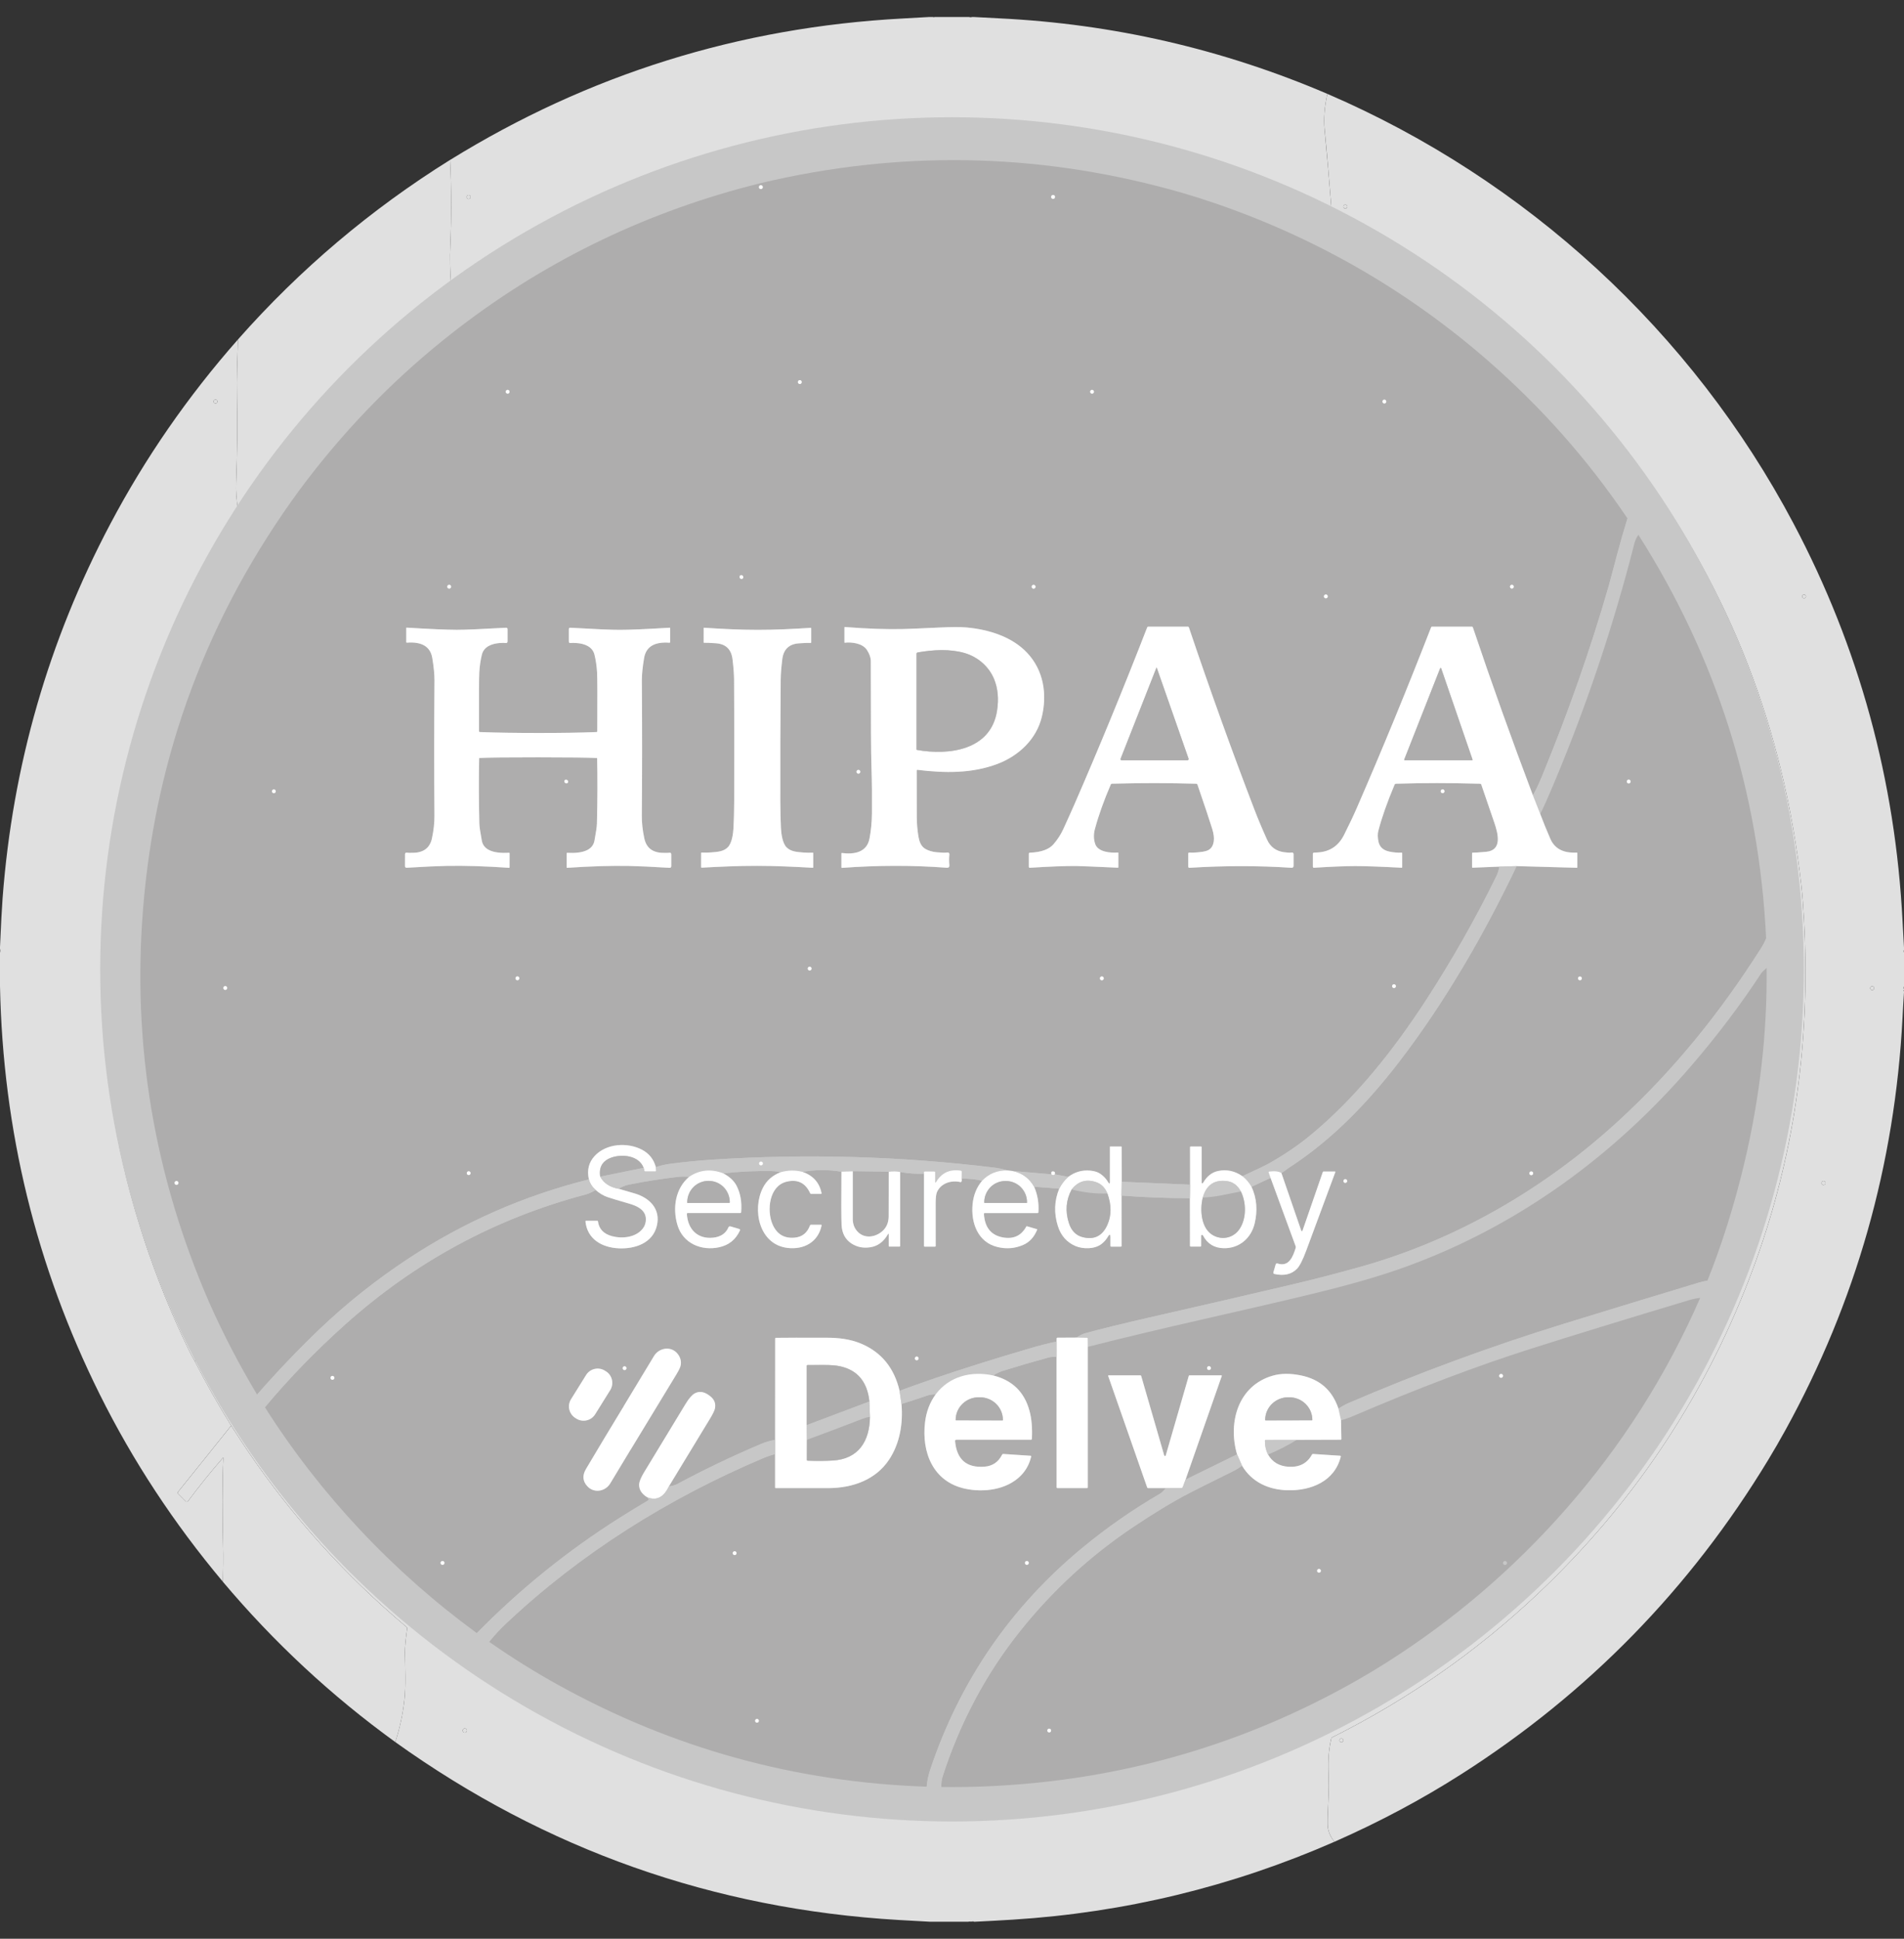 <svg width="56" height="57" viewBox="0 0 56 57" fill="none" xmlns="http://www.w3.org/2000/svg">
<rect x="0" y="0" width="56" height="57" fill="#333333" stroke="none"/>
<g id="Hipaa Logo" clip-path="url(#clip0_5611_4813)">
<g id="Vector">
<path d="M27.437 0.5C27.465 0.511 27.479 0.511 27.478 0.5H28.5C28.532 0.51 28.562 0.51 28.591 0.5H28.642C28.888 0.514 29.133 0.527 29.379 0.539C32.735 0.701 35.955 1.441 39.041 2.76C38.955 3.138 38.928 3.49 38.959 3.815C39.031 4.548 39.098 5.319 39.16 6.127C39.161 6.147 39.171 6.162 39.189 6.171C42.839 8.022 45.846 10.548 48.21 13.75C50.874 17.356 52.464 21.447 52.979 26.023C53.01 26.3 53.037 26.637 53.059 27.033C53.08 27.404 53.093 27.788 53.099 28.185C53.147 31.487 52.594 34.63 51.442 37.615C50.071 41.164 47.998 44.247 45.224 46.864C43.425 48.56 41.41 49.965 39.181 51.08C39.175 51.083 39.169 51.087 39.165 51.093C39.16 51.099 39.157 51.105 39.155 51.113C39.057 51.537 39.062 51.864 39.079 52.32C39.094 52.724 39.044 53.221 39.048 53.633C39.05 53.818 39.117 53.99 39.25 54.149C36.233 55.469 33.081 56.232 29.792 56.439C29.423 56.462 29.053 56.482 28.683 56.5H28.639C28.62 56.484 28.605 56.484 28.594 56.5C28.592 56.5 28.59 56.5 28.588 56.5C28.563 56.489 28.549 56.489 28.545 56.5C28.542 56.5 28.54 56.5 28.538 56.5C28.512 56.489 28.497 56.489 28.494 56.5H27.347C27.041 56.484 26.736 56.467 26.431 56.449C20.983 56.127 16.048 54.383 11.626 51.218C11.76 50.807 11.849 50.391 11.895 49.969C11.94 49.55 11.915 49.049 11.909 48.592C11.907 48.438 11.929 48.201 11.975 47.879C11.977 47.863 11.972 47.849 11.959 47.838C10.159 46.324 8.599 44.594 7.281 42.649C7.184 42.506 7.024 42.262 6.8 41.915C6.422 41.303 6.066 40.675 5.733 40.031C5.955 39.472 6.096 38.895 6.154 38.298C6.566 39.224 7.035 40.125 7.561 41.002L7.791 41.375C9.427 43.951 11.559 46.215 14.024 48.015L14.386 48.27C15.046 48.732 15.726 49.156 16.425 49.542C19.788 51.404 23.398 52.4 27.254 52.53L27.685 52.539C28.115 52.545 28.545 52.539 28.974 52.522C32.892 52.361 36.54 51.321 39.916 49.4C40.211 49.232 40.5 49.058 40.784 48.878C42.757 47.628 44.514 46.124 46.057 44.367C47.694 42.503 49.01 40.434 50.005 38.16L50.219 37.651C50.645 36.589 51.005 35.445 51.298 34.217C51.758 32.292 51.978 30.373 51.959 28.459L51.945 27.59C51.74 23.294 50.488 19.34 48.189 15.725L47.867 15.243C46.702 13.519 45.333 11.971 43.759 10.601C41.397 8.545 38.728 7.005 35.753 5.983C35.409 5.865 35.087 5.762 34.787 5.676C30.811 4.528 26.802 4.402 22.759 5.295C22.446 5.365 22.118 5.446 21.776 5.539C18.537 6.427 15.62 7.916 13.026 10.007C11.449 11.279 10.046 12.742 8.815 14.399C8.828 14.15 8.815 13.967 8.776 13.852C8.759 13.805 8.699 13.697 8.595 13.53C8.554 13.464 8.5 13.309 8.435 13.067C8.43 13.05 8.434 13.035 8.444 13.021C9.823 11.287 11.42 9.751 13.236 8.413C13.246 8.406 13.253 8.397 13.258 8.386C13.263 8.375 13.265 8.363 13.265 8.351C13.237 7.961 13.227 7.599 13.244 7.214C13.281 6.378 13.279 5.54 13.238 4.702C17.31 2.187 21.746 0.801 26.545 0.544C26.806 0.53 27.067 0.515 27.328 0.5H27.437ZM13.842 5.792C13.842 5.776 13.836 5.761 13.825 5.75C13.814 5.74 13.799 5.733 13.784 5.733C13.776 5.733 13.768 5.735 13.761 5.738C13.754 5.741 13.748 5.745 13.742 5.75C13.737 5.756 13.733 5.762 13.73 5.769C13.727 5.776 13.725 5.784 13.725 5.792C13.725 5.799 13.727 5.807 13.73 5.814C13.733 5.821 13.737 5.827 13.742 5.833C13.748 5.838 13.754 5.843 13.761 5.845C13.768 5.848 13.776 5.85 13.784 5.85C13.799 5.85 13.814 5.844 13.825 5.833C13.836 5.822 13.842 5.807 13.842 5.792ZM46.242 11.519C46.242 11.504 46.236 11.489 46.225 11.478C46.214 11.468 46.199 11.461 46.184 11.461C46.169 11.461 46.154 11.468 46.143 11.478C46.132 11.489 46.126 11.504 46.126 11.519C46.126 11.534 46.132 11.549 46.143 11.56C46.154 11.571 46.169 11.577 46.184 11.577C46.199 11.577 46.214 11.571 46.225 11.56C46.236 11.549 46.242 11.534 46.242 11.519ZM49.676 40.249C49.679 40.242 49.68 40.235 49.68 40.228C49.68 40.221 49.678 40.214 49.675 40.207C49.672 40.2 49.668 40.194 49.662 40.188C49.657 40.183 49.65 40.178 49.643 40.175C49.636 40.172 49.628 40.17 49.62 40.169C49.613 40.169 49.605 40.17 49.598 40.172C49.591 40.174 49.584 40.178 49.579 40.182C49.573 40.187 49.569 40.193 49.566 40.199C49.563 40.206 49.562 40.213 49.562 40.22C49.562 40.227 49.563 40.234 49.567 40.241C49.57 40.248 49.574 40.254 49.58 40.26C49.585 40.265 49.592 40.27 49.599 40.273C49.606 40.276 49.614 40.278 49.622 40.279C49.629 40.279 49.637 40.278 49.644 40.276C49.651 40.274 49.658 40.27 49.663 40.266C49.669 40.261 49.673 40.255 49.676 40.249ZM13.732 50.878C13.732 50.862 13.725 50.846 13.714 50.835C13.703 50.823 13.687 50.817 13.671 50.817C13.654 50.817 13.639 50.823 13.627 50.835C13.616 50.846 13.609 50.862 13.609 50.878C13.609 50.895 13.616 50.91 13.627 50.922C13.639 50.933 13.654 50.94 13.671 50.94C13.687 50.94 13.703 50.933 13.714 50.922C13.725 50.91 13.732 50.895 13.732 50.878Z" fill="#E0E0E0"/>
<path d="M13.842 5.792C13.842 5.776 13.836 5.761 13.825 5.75C13.814 5.74 13.799 5.733 13.784 5.733C13.776 5.733 13.768 5.735 13.761 5.738C13.754 5.741 13.748 5.745 13.742 5.75C13.737 5.756 13.733 5.762 13.73 5.769C13.727 5.776 13.725 5.784 13.725 5.792C13.725 5.799 13.727 5.807 13.73 5.814C13.733 5.821 13.737 5.827 13.742 5.833C13.748 5.838 13.754 5.843 13.761 5.845C13.768 5.848 13.776 5.85 13.784 5.85C13.799 5.85 13.814 5.844 13.825 5.833C13.836 5.822 13.842 5.807 13.842 5.792Z" fill="#E0E0E0"/>
<path d="M13.732 50.878C13.732 50.862 13.725 50.846 13.714 50.835C13.703 50.823 13.687 50.817 13.671 50.817C13.654 50.817 13.639 50.823 13.627 50.835C13.616 50.846 13.609 50.862 13.609 50.878C13.609 50.895 13.616 50.91 13.627 50.922C13.639 50.933 13.654 50.94 13.671 50.94C13.687 50.94 13.703 50.933 13.714 50.922C13.725 50.91 13.732 50.895 13.732 50.878Z" fill="#E0E0E0"/>
</g>
<g id="Vector_2">
<path d="M39.041 2.76C44.892 5.281 49.768 9.754 52.753 15.396C54.679 19.036 55.747 22.936 55.958 27.095C55.971 27.351 55.985 27.607 56 27.862V27.927C55.99 27.956 55.99 27.981 56 28.002V29C55.989 29.03 55.989 29.057 56 29.083V29.101C55.987 29.128 55.987 29.143 56 29.146C56 29.153 56 29.16 56 29.167C55.984 29.417 55.969 29.667 55.957 29.917C55.734 34.239 54.586 38.282 52.513 42.045C52.35 42.34 52.182 42.632 52.006 42.922C49.715 46.703 46.709 49.782 42.987 52.157C41.824 52.9 40.578 53.564 39.25 54.149C39.118 53.99 39.05 53.818 39.049 53.633C39.044 53.221 39.094 52.724 39.079 52.32C39.062 51.864 39.057 51.537 39.156 51.113C39.157 51.105 39.16 51.099 39.165 51.093C39.169 51.087 39.175 51.083 39.181 51.08C41.411 49.965 43.425 48.56 45.224 46.864C47.998 44.247 50.071 41.164 51.442 37.615C52.595 34.63 53.147 31.487 53.099 28.185C53.093 27.788 53.08 27.404 53.059 27.033C53.037 26.637 53.011 26.3 52.979 26.023C52.464 21.447 50.874 17.356 48.211 13.75C45.846 10.548 42.839 8.022 39.19 6.171C39.171 6.162 39.161 6.147 39.16 6.127C39.098 5.319 39.032 4.548 38.96 3.815C38.928 3.49 38.955 3.138 39.041 2.76ZM39.626 6.075C39.626 6.06 39.62 6.045 39.609 6.034C39.598 6.024 39.584 6.017 39.568 6.017C39.553 6.017 39.538 6.024 39.527 6.034C39.517 6.045 39.511 6.06 39.511 6.075C39.511 6.091 39.517 6.105 39.527 6.116C39.538 6.127 39.553 6.133 39.568 6.133C39.584 6.133 39.598 6.127 39.609 6.116C39.62 6.105 39.626 6.091 39.626 6.075ZM53.115 17.536C53.115 17.521 53.11 17.507 53.099 17.497C53.089 17.486 53.075 17.48 53.06 17.48C53.053 17.48 53.045 17.482 53.038 17.485C53.032 17.487 53.026 17.491 53.02 17.497C53.015 17.502 53.011 17.508 53.008 17.515C53.006 17.521 53.004 17.529 53.004 17.536C53.004 17.543 53.006 17.55 53.008 17.557C53.011 17.564 53.015 17.57 53.02 17.575C53.026 17.581 53.032 17.585 53.038 17.587C53.045 17.59 53.053 17.592 53.06 17.592C53.067 17.592 53.074 17.59 53.081 17.587C53.088 17.585 53.094 17.581 53.099 17.575C53.104 17.57 53.108 17.564 53.111 17.557C53.114 17.55 53.115 17.543 53.115 17.536ZM55.122 29.053C55.122 29.038 55.115 29.023 55.105 29.012C55.094 29.001 55.079 28.995 55.063 28.995C55.056 28.995 55.048 28.996 55.041 28.999C55.034 29.002 55.028 29.006 55.022 29.012C55.017 29.017 55.013 29.024 55.01 29.031C55.007 29.038 55.005 29.045 55.005 29.053C55.005 29.061 55.007 29.068 55.01 29.075C55.013 29.082 55.017 29.089 55.022 29.094C55.028 29.099 55.034 29.104 55.041 29.107C55.048 29.11 55.056 29.111 55.063 29.111C55.071 29.111 55.079 29.11 55.086 29.107C55.093 29.104 55.099 29.099 55.105 29.094C55.11 29.089 55.114 29.082 55.117 29.075C55.12 29.068 55.122 29.061 55.122 29.053ZM53.693 34.768C53.691 34.76 53.688 34.753 53.684 34.747C53.679 34.74 53.674 34.735 53.667 34.731C53.661 34.727 53.653 34.724 53.645 34.722C53.638 34.721 53.63 34.721 53.622 34.722C53.614 34.724 53.607 34.727 53.6 34.732C53.594 34.736 53.588 34.742 53.584 34.748C53.58 34.755 53.576 34.762 53.575 34.769C53.573 34.777 53.574 34.785 53.575 34.792C53.577 34.8 53.58 34.807 53.584 34.813C53.589 34.82 53.594 34.825 53.601 34.829C53.607 34.834 53.615 34.837 53.623 34.838C53.63 34.839 53.638 34.839 53.646 34.837C53.654 34.836 53.661 34.833 53.668 34.828C53.674 34.824 53.68 34.818 53.684 34.812C53.689 34.806 53.692 34.798 53.693 34.791C53.695 34.783 53.695 34.775 53.693 34.768ZM39.511 51.168C39.511 51.153 39.505 51.138 39.494 51.127C39.483 51.117 39.468 51.111 39.453 51.111C39.438 51.111 39.423 51.117 39.413 51.127C39.402 51.138 39.396 51.153 39.396 51.168C39.396 51.183 39.402 51.198 39.413 51.208C39.423 51.219 39.438 51.225 39.453 51.225C39.468 51.225 39.483 51.219 39.494 51.208C39.505 51.198 39.511 51.183 39.511 51.168Z" fill="#E0E0E0"/>
<path d="M39.626 6.075C39.626 6.06 39.62 6.045 39.609 6.034C39.598 6.024 39.584 6.017 39.568 6.017C39.553 6.017 39.538 6.024 39.527 6.034C39.517 6.045 39.511 6.06 39.511 6.075C39.511 6.091 39.517 6.105 39.527 6.116C39.538 6.127 39.553 6.133 39.568 6.133C39.584 6.133 39.598 6.127 39.609 6.116C39.62 6.105 39.626 6.091 39.626 6.075Z" fill="#E0E0E0"/>
<path d="M53.115 17.536C53.115 17.521 53.11 17.507 53.099 17.497C53.089 17.486 53.075 17.48 53.06 17.48C53.053 17.48 53.045 17.482 53.038 17.485C53.032 17.487 53.026 17.491 53.02 17.497C53.015 17.502 53.011 17.508 53.008 17.515C53.006 17.521 53.004 17.529 53.004 17.536C53.004 17.543 53.006 17.55 53.008 17.557C53.011 17.564 53.015 17.57 53.02 17.575C53.026 17.581 53.032 17.585 53.038 17.587C53.045 17.59 53.053 17.592 53.06 17.592C53.067 17.592 53.074 17.59 53.081 17.587C53.088 17.585 53.094 17.581 53.099 17.575C53.104 17.57 53.108 17.564 53.111 17.557C53.114 17.55 53.115 17.543 53.115 17.536Z" fill="#E0E0E0"/>
<path d="M55.122 29.053C55.122 29.038 55.115 29.023 55.105 29.012C55.094 29.001 55.079 28.995 55.063 28.995C55.056 28.995 55.048 28.996 55.041 28.999C55.034 29.002 55.028 29.006 55.022 29.012C55.017 29.017 55.013 29.024 55.01 29.031C55.007 29.038 55.005 29.045 55.005 29.053C55.005 29.061 55.007 29.068 55.01 29.075C55.013 29.082 55.017 29.089 55.022 29.094C55.028 29.099 55.034 29.104 55.041 29.107C55.048 29.11 55.056 29.111 55.063 29.111C55.071 29.111 55.079 29.11 55.086 29.107C55.093 29.104 55.099 29.099 55.105 29.094C55.11 29.089 55.114 29.082 55.117 29.075C55.12 29.068 55.122 29.061 55.122 29.053Z" fill="#E0E0E0"/>
<path d="M53.693 34.768C53.691 34.76 53.688 34.753 53.684 34.747C53.679 34.74 53.674 34.735 53.667 34.731C53.661 34.727 53.653 34.724 53.645 34.722C53.638 34.721 53.63 34.721 53.622 34.722C53.614 34.724 53.607 34.727 53.6 34.732C53.594 34.736 53.588 34.742 53.584 34.748C53.58 34.755 53.576 34.762 53.575 34.769C53.573 34.777 53.574 34.785 53.575 34.792C53.577 34.8 53.58 34.807 53.584 34.813C53.589 34.82 53.594 34.825 53.601 34.829C53.607 34.834 53.615 34.837 53.623 34.838C53.63 34.839 53.638 34.839 53.646 34.837C53.654 34.836 53.661 34.833 53.668 34.828C53.674 34.824 53.68 34.818 53.684 34.812C53.689 34.806 53.692 34.798 53.693 34.791C53.695 34.783 53.695 34.775 53.693 34.768Z" fill="#E0E0E0"/>
<path d="M39.511 51.168C39.511 51.153 39.505 51.138 39.494 51.127C39.483 51.117 39.468 51.111 39.453 51.111C39.438 51.111 39.423 51.117 39.413 51.127C39.402 51.138 39.396 51.153 39.396 51.168C39.396 51.183 39.402 51.198 39.413 51.208C39.423 51.219 39.438 51.225 39.453 51.225C39.468 51.225 39.483 51.219 39.494 51.208C39.505 51.198 39.511 51.183 39.511 51.168Z" fill="#E0E0E0"/>
</g>
<path id="Vector_3" d="M13.238 4.701C13.28 5.54 13.281 6.377 13.244 7.214C13.227 7.599 13.237 7.96 13.265 8.351C13.266 8.363 13.264 8.375 13.258 8.385C13.254 8.396 13.246 8.406 13.236 8.413C11.42 9.751 9.823 11.287 8.444 13.021C8.434 13.035 8.431 13.05 8.435 13.066C8.5 13.309 8.554 13.463 8.595 13.53C8.699 13.697 8.76 13.804 8.776 13.852C8.816 13.967 8.829 14.149 8.815 14.398C6.106 18.092 4.569 22.202 4.207 26.728C3.887 30.724 4.536 34.581 6.154 38.298C6.096 38.894 5.955 39.472 5.733 40.03C5.663 39.904 5.617 39.819 5.596 39.776C3.422 35.321 2.611 30.628 3.163 25.695C3.202 25.356 3.247 25.022 3.3 24.692C3.851 21.233 5.074 18.028 6.968 15.075C6.992 15.038 7.006 15.007 6.998 14.959C6.954 14.689 6.936 14.435 6.945 14.197C6.978 13.302 6.987 12.46 6.97 11.671C6.958 11.113 6.982 10.544 7 9.979C8.821 7.918 10.9 6.159 13.238 4.701Z" fill="#E0E0E0"/>
<g id="Vector_4">
<path d="M5.733 40.03C6.066 40.675 6.422 41.303 6.8 41.915L5.234 43.866C5.221 43.883 5.222 43.898 5.237 43.913L5.464 44.14C5.469 44.144 5.474 44.148 5.48 44.15C5.485 44.152 5.491 44.153 5.497 44.153C5.504 44.152 5.51 44.15 5.515 44.147C5.52 44.144 5.525 44.14 5.529 44.136C5.847 43.707 6.189 43.284 6.552 42.867C6.565 42.852 6.571 42.855 6.57 42.874C6.539 43.568 6.538 44.507 6.566 45.692C6.569 45.806 6.565 46.076 6.555 46.504C5.113 44.786 3.906 42.95 2.934 40.996C1.063 37.237 0.085 33.237 0 28.993V28.007C0.01 27.97 0.01 27.932 0 27.894V27.845C0.028 27.188 0.054 26.706 0.077 26.398C0.373 22.5 1.429 18.835 3.245 15.403C4.273 13.46 5.525 11.652 7 9.979C6.982 10.544 6.958 11.113 6.97 11.671C6.987 12.46 6.978 13.302 6.945 14.197C6.936 14.434 6.954 14.688 6.998 14.959C7.006 15.007 6.992 15.038 6.969 15.075C5.075 18.027 3.852 21.233 3.3 24.691C3.247 25.022 3.202 25.356 3.164 25.694C2.611 30.627 3.422 35.321 5.596 39.776C5.617 39.819 5.663 39.904 5.733 40.03ZM6.396 11.804C6.396 11.789 6.39 11.774 6.38 11.764C6.369 11.753 6.354 11.747 6.339 11.747C6.323 11.747 6.309 11.753 6.298 11.764C6.287 11.774 6.281 11.789 6.281 11.804C6.281 11.82 6.287 11.834 6.298 11.845C6.309 11.856 6.323 11.862 6.339 11.862C6.354 11.862 6.369 11.856 6.38 11.845C6.39 11.834 6.396 11.82 6.396 11.804Z" fill="#E0E0E0"/>
<path d="M6.396 11.804C6.396 11.789 6.39 11.774 6.38 11.764C6.369 11.753 6.354 11.747 6.339 11.747C6.323 11.747 6.309 11.753 6.298 11.764C6.287 11.774 6.281 11.789 6.281 11.804C6.281 11.82 6.287 11.834 6.298 11.845C6.309 11.856 6.323 11.862 6.339 11.862C6.354 11.862 6.369 11.856 6.38 11.845C6.39 11.834 6.396 11.82 6.396 11.804Z" fill="#E0E0E0"/>
</g>
<circle id="Ellipse 1600" cx="28" cy="28.5" r="25.053" fill="#C7C7C7"/>
<path id="Vector_5" d="M47.867 15.242C47.756 15.599 47.655 15.954 47.562 16.305C47.418 16.85 47.33 17.176 47.299 17.283C46.772 19.106 46.124 20.951 45.355 22.817C45.254 23.061 45.164 23.25 45.085 23.383C44.466 21.747 43.877 20.102 43.32 18.447C43.315 18.431 43.304 18.424 43.288 18.424H42.116C42.111 18.424 42.106 18.425 42.102 18.428C42.098 18.431 42.095 18.435 42.093 18.439C41.387 20.255 40.659 22.025 39.909 23.75C39.813 23.97 39.687 24.236 39.53 24.548C39.369 24.87 39.111 25.042 38.756 25.063C38.71 25.065 38.675 25.067 38.65 25.068C38.626 25.07 38.614 25.082 38.614 25.106V25.478C38.614 25.503 38.626 25.514 38.65 25.512C39.174 25.479 39.578 25.463 39.864 25.463C40.155 25.463 40.609 25.479 41.228 25.512C41.229 25.512 41.231 25.512 41.233 25.511C41.234 25.51 41.236 25.509 41.237 25.508C41.238 25.507 41.239 25.506 41.24 25.504C41.24 25.503 41.241 25.501 41.241 25.499V25.082C41.241 25.08 41.24 25.078 41.24 25.077C41.239 25.075 41.238 25.073 41.237 25.072C41.235 25.071 41.234 25.07 41.232 25.069C41.23 25.069 41.228 25.068 41.227 25.068C41.112 25.074 40.992 25.064 40.867 25.038C40.681 25 40.572 24.899 40.541 24.735C40.518 24.616 40.517 24.515 40.538 24.433C40.638 24.044 40.798 23.589 41.018 23.067C41.025 23.051 41.037 23.043 41.054 23.042C41.838 23.017 42.664 23.017 43.532 23.042C43.55 23.043 43.562 23.051 43.567 23.067C43.729 23.535 43.858 23.913 43.956 24.203C44.062 24.519 44.187 25.001 43.709 25.044C43.505 25.063 43.372 25.071 43.312 25.069C43.31 25.069 43.308 25.069 43.306 25.07C43.304 25.07 43.303 25.071 43.302 25.073C43.3 25.074 43.299 25.075 43.298 25.077C43.298 25.079 43.297 25.081 43.297 25.082V25.498C43.297 25.507 43.302 25.511 43.311 25.511L44.099 25.479C44.083 25.582 44.051 25.68 44.006 25.772C43.392 27.021 42.705 28.229 41.948 29.396C41 30.855 39.879 32.275 38.545 33.375C38.192 33.666 37.79 33.94 37.341 34.195C37.232 34.258 36.965 34.386 36.541 34.58C36.318 34.426 36.08 34.376 35.827 34.428C35.642 34.467 35.495 34.584 35.384 34.779C35.382 34.782 35.377 34.785 35.369 34.787C35.365 34.789 35.36 34.789 35.354 34.789C35.346 34.788 35.343 34.784 35.343 34.777V33.727C35.343 33.722 35.34 33.717 35.337 33.714C35.333 33.71 35.328 33.708 35.323 33.708H35.023C35.008 33.708 35.001 33.715 35.001 33.729L35.003 34.83L32.992 34.745L32.989 33.722C32.989 33.712 32.984 33.708 32.975 33.708H32.655C32.648 33.708 32.645 33.711 32.645 33.717V34.738C32.645 34.811 32.627 34.816 32.59 34.753C32.533 34.657 32.458 34.576 32.364 34.512C32.289 34.46 32.189 34.428 32.066 34.417C31.829 34.395 31.613 34.456 31.418 34.602L31.023 34.526C31.03 34.508 31.031 34.491 31.027 34.476C31.023 34.459 31.012 34.447 30.994 34.444C30.932 34.428 30.909 34.456 30.924 34.526L29.784 34.428L29.637 34.412C29.504 34.372 29.37 34.345 29.235 34.328C26.479 33.992 23.715 33.914 20.944 34.095C20.53 34.122 20.117 34.163 19.706 34.217C19.563 34.236 19.425 34.268 19.289 34.315C19.228 34.085 19.093 33.914 18.884 33.804C18.457 33.578 17.829 33.616 17.488 33.988C17.316 34.176 17.26 34.405 17.32 34.675C15.415 35.151 13.645 35.927 12.009 37.005C11.059 37.631 10.185 38.325 9.387 39.089C8.775 39.674 8.166 40.312 7.561 41.002C7.035 40.124 6.566 39.223 6.155 38.298C4.536 34.581 3.887 30.724 4.207 26.728C4.57 22.202 6.106 18.092 8.815 14.398C10.046 12.742 11.45 11.278 13.027 10.007C15.62 7.916 18.537 6.426 21.777 5.539C22.119 5.446 22.446 5.364 22.76 5.295C26.803 4.401 30.812 4.528 34.788 5.675C35.088 5.762 35.41 5.864 35.753 5.982C38.729 7.005 41.398 8.544 43.76 10.601C45.333 11.971 46.703 13.518 47.867 15.242ZM22.436 5.502C22.436 5.487 22.43 5.472 22.419 5.461C22.408 5.451 22.394 5.444 22.378 5.444C22.363 5.444 22.349 5.451 22.338 5.461C22.327 5.472 22.321 5.487 22.321 5.502C22.321 5.517 22.327 5.531 22.338 5.542C22.349 5.553 22.363 5.559 22.378 5.559C22.394 5.559 22.408 5.553 22.419 5.542C22.43 5.531 22.436 5.517 22.436 5.502ZM31.031 5.79C31.031 5.775 31.024 5.76 31.014 5.749C31.003 5.738 30.988 5.732 30.973 5.732C30.958 5.732 30.943 5.738 30.932 5.749C30.921 5.76 30.915 5.775 30.915 5.79C30.915 5.805 30.921 5.82 30.932 5.831C30.943 5.841 30.958 5.848 30.973 5.848C30.988 5.848 31.003 5.841 31.014 5.831C31.024 5.82 31.031 5.805 31.031 5.79ZM23.581 11.233C23.581 11.218 23.576 11.203 23.565 11.192C23.554 11.182 23.54 11.176 23.524 11.176C23.509 11.176 23.495 11.182 23.484 11.192C23.473 11.203 23.467 11.218 23.467 11.233C23.467 11.24 23.468 11.248 23.471 11.255C23.474 11.262 23.479 11.268 23.484 11.273C23.489 11.279 23.495 11.283 23.502 11.286C23.509 11.289 23.517 11.29 23.524 11.29C23.532 11.29 23.539 11.289 23.546 11.286C23.553 11.283 23.559 11.279 23.565 11.273C23.57 11.268 23.574 11.262 23.577 11.255C23.58 11.248 23.581 11.24 23.581 11.233ZM14.987 11.518C14.987 11.511 14.986 11.503 14.983 11.496C14.98 11.49 14.976 11.483 14.971 11.478C14.965 11.473 14.959 11.469 14.952 11.466C14.946 11.463 14.938 11.462 14.931 11.462C14.924 11.462 14.916 11.463 14.909 11.466C14.902 11.469 14.896 11.473 14.891 11.478C14.886 11.483 14.882 11.49 14.879 11.496C14.876 11.503 14.875 11.511 14.875 11.518C14.875 11.533 14.881 11.547 14.891 11.558C14.902 11.568 14.916 11.574 14.931 11.574C14.946 11.574 14.96 11.568 14.971 11.558C14.981 11.547 14.987 11.533 14.987 11.518ZM32.175 11.518C32.175 11.511 32.174 11.503 32.171 11.496C32.168 11.49 32.164 11.483 32.159 11.478C32.154 11.473 32.148 11.469 32.141 11.466C32.134 11.463 32.127 11.462 32.119 11.462C32.112 11.462 32.105 11.463 32.098 11.466C32.091 11.469 32.085 11.473 32.08 11.478C32.074 11.483 32.07 11.49 32.067 11.496C32.065 11.503 32.063 11.511 32.063 11.518C32.063 11.533 32.069 11.547 32.08 11.558C32.09 11.568 32.104 11.574 32.119 11.574C32.134 11.574 32.148 11.568 32.159 11.558C32.169 11.547 32.175 11.533 32.175 11.518ZM40.773 11.806C40.773 11.79 40.767 11.776 40.757 11.765C40.746 11.755 40.732 11.749 40.717 11.749C40.702 11.749 40.687 11.755 40.677 11.765C40.666 11.776 40.66 11.79 40.66 11.806C40.66 11.82 40.666 11.835 40.677 11.846C40.687 11.856 40.702 11.862 40.717 11.862C40.732 11.862 40.746 11.856 40.757 11.846C40.767 11.835 40.773 11.82 40.773 11.806ZM21.836 17.015C21.842 17.012 21.848 17.007 21.852 17.001C21.856 16.995 21.859 16.988 21.86 16.981C21.862 16.974 21.862 16.967 21.861 16.959C21.86 16.952 21.857 16.944 21.853 16.938C21.845 16.924 21.833 16.915 21.819 16.91C21.805 16.906 21.79 16.908 21.777 16.915C21.771 16.918 21.766 16.923 21.762 16.929C21.758 16.935 21.755 16.942 21.753 16.949C21.752 16.956 21.752 16.963 21.753 16.971C21.754 16.978 21.757 16.986 21.761 16.992C21.768 17.006 21.781 17.015 21.795 17.02C21.809 17.024 21.824 17.022 21.836 17.015ZM13.269 17.248C13.269 17.233 13.263 17.219 13.252 17.208C13.241 17.197 13.226 17.191 13.211 17.191C13.196 17.191 13.182 17.197 13.171 17.208C13.16 17.219 13.154 17.233 13.154 17.248C13.154 17.264 13.16 17.278 13.171 17.289C13.182 17.3 13.196 17.306 13.211 17.306C13.226 17.306 13.241 17.3 13.252 17.289C13.263 17.278 13.269 17.264 13.269 17.248ZM30.457 17.25C30.457 17.235 30.451 17.22 30.441 17.21C30.43 17.199 30.415 17.193 30.4 17.193C30.385 17.193 30.37 17.199 30.36 17.21C30.349 17.22 30.343 17.235 30.343 17.25C30.343 17.265 30.349 17.28 30.36 17.291C30.37 17.301 30.385 17.307 30.4 17.307C30.415 17.307 30.43 17.301 30.441 17.291C30.451 17.28 30.457 17.265 30.457 17.25ZM44.523 17.248C44.523 17.233 44.517 17.219 44.507 17.208C44.496 17.198 44.482 17.192 44.467 17.192C44.452 17.192 44.438 17.198 44.427 17.208C44.417 17.219 44.411 17.233 44.411 17.248C44.411 17.263 44.417 17.277 44.427 17.288C44.438 17.298 44.452 17.304 44.467 17.304C44.482 17.304 44.496 17.298 44.507 17.288C44.517 17.277 44.523 17.263 44.523 17.248ZM39.053 17.535C39.053 17.519 39.047 17.505 39.036 17.494C39.025 17.483 39.011 17.477 38.996 17.477C38.98 17.477 38.966 17.483 38.955 17.494C38.944 17.505 38.938 17.519 38.938 17.535C38.938 17.55 38.944 17.564 38.955 17.575C38.966 17.586 38.98 17.592 38.996 17.592C39.011 17.592 39.025 17.586 39.036 17.575C39.047 17.564 39.053 17.55 39.053 17.535ZM26.983 22.634C27.785 22.732 28.589 22.744 29.34 22.459C29.968 22.219 30.482 21.734 30.641 21.079C30.804 20.409 30.694 19.708 30.212 19.194C29.768 18.723 29.091 18.508 28.428 18.448C28.251 18.432 27.985 18.432 27.63 18.45C27.114 18.474 26.763 18.489 26.576 18.494C26.089 18.506 25.514 18.486 24.851 18.434C24.849 18.434 24.847 18.434 24.845 18.435C24.843 18.436 24.842 18.437 24.84 18.438C24.839 18.439 24.838 18.441 24.837 18.443C24.837 18.444 24.836 18.446 24.836 18.448V18.887C24.836 18.889 24.836 18.89 24.837 18.891C24.837 18.892 24.838 18.893 24.839 18.894C24.84 18.895 24.841 18.895 24.842 18.895C24.843 18.896 24.845 18.896 24.846 18.896C25.057 18.873 25.37 18.913 25.498 19.109C25.574 19.226 25.612 19.335 25.612 19.437C25.613 20.313 25.615 21.021 25.618 21.563C25.62 22.002 25.625 22.339 25.633 22.576C25.646 22.975 25.65 23.422 25.645 23.917C25.643 24.178 25.619 24.424 25.574 24.656C25.494 25.069 25.112 25.123 24.762 25.079C24.76 25.079 24.758 25.079 24.757 25.08C24.755 25.08 24.753 25.081 24.752 25.083C24.75 25.084 24.749 25.086 24.748 25.087C24.747 25.089 24.747 25.091 24.747 25.093V25.501C24.747 25.512 24.753 25.517 24.763 25.516C25.815 25.438 26.842 25.436 27.845 25.512C27.903 25.516 27.929 25.49 27.923 25.432C27.913 25.331 27.913 25.231 27.923 25.131C27.928 25.077 27.899 25.056 27.836 25.067C27.798 25.073 27.705 25.071 27.559 25.058C27.427 25.047 27.313 25.014 27.217 24.959C27.087 24.884 27.038 24.74 27.014 24.6C26.982 24.407 26.965 24.213 26.964 24.019C26.962 23.562 26.962 23.107 26.963 22.652C26.963 22.649 26.963 22.647 26.964 22.644C26.965 22.642 26.967 22.64 26.969 22.638C26.971 22.637 26.973 22.635 26.975 22.635C26.977 22.634 26.98 22.634 26.983 22.634ZM35.219 23.068C35.431 23.685 35.575 24.117 35.652 24.364C35.699 24.514 35.714 24.64 35.698 24.741C35.652 25.026 35.454 25.036 35.214 25.061C35.129 25.07 35.05 25.072 34.978 25.067C34.959 25.066 34.95 25.075 34.95 25.094V25.486C34.95 25.49 34.95 25.494 34.952 25.497C34.953 25.501 34.956 25.504 34.959 25.506C34.961 25.509 34.965 25.511 34.968 25.512C34.972 25.514 34.976 25.514 34.98 25.514C36.01 25.449 37.011 25.449 37.983 25.513C38.025 25.516 38.046 25.496 38.046 25.454V25.119C38.046 25.076 38.025 25.059 37.983 25.066C37.937 25.074 37.863 25.07 37.76 25.055C37.527 25.021 37.363 24.899 37.268 24.688C37.126 24.375 37.002 24.08 36.896 23.806C36.236 22.085 35.593 20.299 34.968 18.447C34.966 18.44 34.961 18.434 34.956 18.43C34.95 18.426 34.943 18.424 34.935 18.424H33.774C33.767 18.424 33.76 18.426 33.754 18.43C33.747 18.434 33.743 18.441 33.74 18.448C33.049 20.226 32.338 21.956 31.606 23.637C31.532 23.807 31.422 24.051 31.276 24.371C31.202 24.533 31.104 24.684 30.983 24.824C30.853 24.974 30.622 25.056 30.292 25.07C30.27 25.071 30.259 25.082 30.259 25.104V25.486C30.259 25.49 30.26 25.494 30.262 25.497C30.263 25.5 30.265 25.503 30.268 25.506C30.27 25.508 30.274 25.51 30.277 25.512C30.281 25.513 30.284 25.513 30.288 25.513C30.888 25.475 31.345 25.458 31.659 25.461C31.782 25.463 32.189 25.479 32.88 25.511C32.889 25.511 32.893 25.507 32.893 25.499V25.077C32.893 25.076 32.892 25.074 32.892 25.072C32.891 25.071 32.89 25.069 32.889 25.068C32.888 25.067 32.886 25.066 32.884 25.065C32.883 25.065 32.881 25.065 32.879 25.065C32.661 25.082 32.29 25.051 32.211 24.812C32.164 24.671 32.162 24.525 32.203 24.374C32.313 23.966 32.469 23.53 32.671 23.065C32.677 23.049 32.689 23.041 32.707 23.041C33.55 23.018 34.375 23.018 35.184 23.042C35.201 23.042 35.213 23.051 35.219 23.068ZM15.828 22.266C16.704 22.266 17.28 22.273 17.555 22.286C17.557 22.286 17.559 22.287 17.56 22.289C17.562 22.29 17.563 22.292 17.563 22.295C17.576 22.877 17.574 23.517 17.557 24.214C17.554 24.304 17.53 24.472 17.484 24.717C17.434 24.981 17.167 25.1 16.682 25.074C16.671 25.073 16.666 25.078 16.666 25.089V25.5C16.666 25.51 16.671 25.515 16.681 25.514C17.368 25.468 17.973 25.449 18.497 25.459C18.767 25.464 19.165 25.482 19.69 25.514C19.726 25.516 19.743 25.499 19.743 25.464V25.122C19.743 25.081 19.723 25.065 19.684 25.072C19.66 25.077 19.597 25.078 19.495 25.075C19.192 25.068 19.011 24.927 18.951 24.652C18.9 24.415 18.875 24.191 18.877 23.981C18.888 22.712 18.888 21.387 18.878 20.006C18.877 19.835 18.899 19.615 18.944 19.347C19 19.013 19.249 18.863 19.692 18.897C19.703 18.897 19.709 18.892 19.709 18.881V18.464C19.709 18.458 19.706 18.455 19.7 18.455C19.01 18.497 18.519 18.518 18.228 18.518C17.992 18.519 17.509 18.498 16.777 18.456C16.746 18.454 16.73 18.469 16.73 18.5V18.857C16.73 18.895 16.749 18.911 16.786 18.905C16.823 18.9 16.883 18.9 16.966 18.907C17.194 18.924 17.425 19.011 17.484 19.246C17.524 19.404 17.549 19.577 17.561 19.765C17.57 19.912 17.572 20.489 17.567 21.497C17.567 21.514 17.559 21.523 17.542 21.523C17.062 21.542 16.491 21.551 15.828 21.55C15.166 21.55 14.595 21.541 14.115 21.523C14.098 21.522 14.089 21.513 14.089 21.496C14.086 20.488 14.088 19.911 14.097 19.765C14.108 19.576 14.134 19.403 14.173 19.245C14.233 19.01 14.464 18.924 14.692 18.906C14.775 18.9 14.835 18.899 14.872 18.905C14.909 18.91 14.928 18.894 14.928 18.856V18.5C14.928 18.469 14.912 18.454 14.881 18.456C14.149 18.497 13.666 18.518 13.43 18.517C13.139 18.516 12.648 18.495 11.959 18.453C11.952 18.453 11.949 18.456 11.949 18.462V18.879C11.949 18.89 11.955 18.895 11.966 18.895C12.409 18.861 12.658 19.011 12.714 19.345C12.758 19.614 12.78 19.833 12.779 20.004C12.768 21.386 12.768 22.711 12.778 23.979C12.78 24.19 12.755 24.414 12.704 24.651C12.644 24.925 12.463 25.066 12.159 25.073C12.058 25.076 11.995 25.075 11.971 25.07C11.931 25.063 11.912 25.079 11.912 25.119L11.911 25.462C11.911 25.497 11.929 25.514 11.964 25.512C12.489 25.48 12.887 25.462 13.157 25.457C13.681 25.448 14.286 25.467 14.973 25.514C14.983 25.515 14.988 25.51 14.988 25.499L14.989 25.088C14.989 25.078 14.983 25.073 14.973 25.073C14.488 25.099 14.22 24.98 14.171 24.716C14.125 24.471 14.101 24.303 14.098 24.213C14.082 23.516 14.08 22.876 14.093 22.294C14.093 22.291 14.094 22.289 14.096 22.288C14.097 22.286 14.099 22.285 14.101 22.285C14.376 22.272 14.952 22.265 15.828 22.266ZM22.27 25.456C22.814 25.456 23.358 25.483 23.904 25.513C23.914 25.514 23.919 25.509 23.919 25.499V25.083C23.919 25.073 23.914 25.069 23.904 25.069C23.815 25.074 23.724 25.072 23.631 25.065C23.426 25.049 23.262 25.037 23.137 24.915C23.013 24.792 22.979 24.515 22.97 24.349C22.958 24.121 22.952 23.859 22.951 23.563C22.947 22.357 22.951 21.163 22.962 19.981C22.964 19.824 22.979 19.626 23.008 19.385C23.044 19.092 23.206 18.936 23.494 18.915C23.656 18.904 23.773 18.899 23.847 18.902C23.855 18.902 23.86 18.898 23.86 18.89V18.47C23.86 18.462 23.855 18.459 23.847 18.459C23.329 18.492 22.8 18.519 22.278 18.518C21.755 18.518 21.226 18.49 20.708 18.456C20.7 18.455 20.696 18.459 20.696 18.467L20.695 18.886C20.695 18.895 20.699 18.898 20.708 18.898C20.781 18.896 20.899 18.901 21.06 18.913C21.348 18.934 21.51 19.091 21.545 19.384C21.574 19.624 21.589 19.823 21.59 19.979C21.599 21.162 21.6 22.356 21.594 23.561C21.592 23.858 21.585 24.12 21.573 24.348C21.564 24.514 21.529 24.79 21.404 24.913C21.279 25.035 21.115 25.046 20.911 25.062C20.817 25.069 20.726 25.07 20.637 25.066C20.627 25.065 20.622 25.07 20.622 25.079L20.622 25.496C20.622 25.505 20.626 25.51 20.636 25.51C21.182 25.48 21.726 25.455 22.27 25.456ZM25.303 22.691C25.303 22.676 25.298 22.661 25.287 22.651C25.276 22.64 25.262 22.634 25.247 22.634C25.232 22.634 25.218 22.64 25.208 22.651C25.197 22.661 25.191 22.676 25.191 22.691C25.191 22.698 25.193 22.705 25.195 22.712C25.198 22.719 25.202 22.725 25.208 22.73C25.213 22.735 25.219 22.74 25.226 22.742C25.233 22.745 25.24 22.747 25.247 22.747C25.255 22.747 25.262 22.745 25.269 22.742C25.276 22.74 25.282 22.735 25.287 22.73C25.292 22.725 25.296 22.719 25.299 22.712C25.302 22.705 25.303 22.698 25.303 22.691ZM16.704 23.007C16.708 23.001 16.71 22.995 16.711 22.988C16.711 22.981 16.711 22.974 16.709 22.967C16.706 22.96 16.703 22.953 16.698 22.947C16.694 22.941 16.688 22.936 16.681 22.932C16.668 22.924 16.652 22.921 16.638 22.924C16.623 22.926 16.611 22.934 16.604 22.946C16.6 22.952 16.598 22.959 16.597 22.965C16.596 22.972 16.597 22.98 16.599 22.986C16.601 22.994 16.605 23 16.61 23.006C16.614 23.012 16.62 23.017 16.627 23.021C16.64 23.029 16.656 23.032 16.67 23.03C16.685 23.027 16.697 23.019 16.704 23.007ZM8.111 23.265C8.111 23.25 8.105 23.235 8.095 23.225C8.084 23.215 8.07 23.209 8.055 23.209C8.04 23.209 8.026 23.215 8.015 23.225C8.005 23.235 7.999 23.25 7.999 23.265C7.999 23.28 8.005 23.294 8.015 23.305C8.026 23.315 8.04 23.321 8.055 23.321C8.07 23.321 8.084 23.315 8.095 23.305C8.105 23.294 8.111 23.28 8.111 23.265ZM42.486 23.263C42.486 23.248 42.48 23.234 42.47 23.224C42.459 23.213 42.445 23.207 42.43 23.207C42.415 23.207 42.401 23.213 42.39 23.224C42.38 23.234 42.374 23.248 42.374 23.263C42.374 23.278 42.38 23.292 42.39 23.303C42.401 23.314 42.415 23.319 42.43 23.319C42.445 23.319 42.459 23.314 42.47 23.303C42.48 23.292 42.486 23.278 42.486 23.263ZM23.87 28.477C23.87 28.462 23.864 28.448 23.854 28.437C23.843 28.427 23.828 28.421 23.813 28.421C23.798 28.421 23.784 28.427 23.773 28.437C23.763 28.448 23.757 28.462 23.757 28.477C23.757 28.492 23.763 28.507 23.773 28.517C23.784 28.528 23.798 28.534 23.813 28.534C23.828 28.534 23.843 28.528 23.854 28.517C23.864 28.507 23.87 28.492 23.87 28.477ZM15.275 28.763C15.275 28.748 15.269 28.733 15.258 28.723C15.248 28.712 15.233 28.706 15.218 28.706C15.203 28.706 15.188 28.712 15.178 28.723C15.167 28.733 15.161 28.748 15.161 28.763C15.161 28.778 15.167 28.793 15.178 28.803C15.188 28.814 15.203 28.82 15.218 28.82C15.233 28.82 15.248 28.814 15.258 28.803C15.269 28.793 15.275 28.778 15.275 28.763ZM32.464 28.765C32.464 28.749 32.458 28.735 32.447 28.724C32.437 28.713 32.422 28.707 32.407 28.707C32.392 28.707 32.377 28.713 32.366 28.724C32.356 28.735 32.35 28.749 32.35 28.765C32.35 28.78 32.356 28.794 32.366 28.805C32.377 28.816 32.392 28.822 32.407 28.822C32.422 28.822 32.437 28.816 32.447 28.805C32.458 28.794 32.464 28.78 32.464 28.765ZM41.056 28.993C41.056 28.979 41.05 28.964 41.04 28.954C41.029 28.943 41.015 28.937 41 28.937C40.985 28.937 40.971 28.943 40.961 28.954C40.95 28.964 40.944 28.979 40.944 28.993C40.944 29.008 40.95 29.023 40.961 29.033C40.971 29.044 40.985 29.05 41 29.05C41.015 29.05 41.029 29.044 41.04 29.033C41.05 29.023 41.056 29.008 41.056 28.993ZM6.682 29.047C6.682 29.04 6.681 29.033 6.678 29.026C6.675 29.019 6.671 29.013 6.666 29.007C6.66 29.002 6.654 28.998 6.647 28.995C6.64 28.992 6.633 28.991 6.626 28.991C6.611 28.991 6.596 28.997 6.585 29.007C6.575 29.018 6.569 29.032 6.569 29.047C6.569 29.063 6.575 29.077 6.585 29.088C6.596 29.098 6.611 29.104 6.626 29.104C6.633 29.104 6.64 29.103 6.647 29.1C6.654 29.097 6.66 29.093 6.666 29.088C6.671 29.082 6.675 29.076 6.678 29.069C6.681 29.062 6.682 29.055 6.682 29.047ZM13.841 34.491C13.841 34.484 13.84 34.476 13.837 34.47C13.834 34.463 13.83 34.457 13.825 34.451C13.82 34.446 13.813 34.442 13.806 34.439C13.8 34.436 13.792 34.435 13.785 34.435C13.77 34.435 13.756 34.441 13.745 34.451C13.735 34.462 13.729 34.476 13.729 34.491C13.729 34.506 13.735 34.52 13.745 34.531C13.756 34.541 13.77 34.547 13.785 34.547C13.792 34.547 13.8 34.546 13.806 34.543C13.813 34.54 13.82 34.536 13.825 34.531C13.83 34.526 13.834 34.519 13.837 34.513C13.84 34.506 13.841 34.498 13.841 34.491ZM5.249 34.779C5.249 34.764 5.243 34.749 5.232 34.739C5.221 34.728 5.207 34.722 5.192 34.722C5.176 34.722 5.162 34.728 5.151 34.739C5.14 34.749 5.134 34.764 5.134 34.779C5.134 34.794 5.14 34.809 5.151 34.82C5.162 34.83 5.176 34.836 5.192 34.836C5.207 34.836 5.221 34.83 5.232 34.82C5.243 34.809 5.249 34.794 5.249 34.779Z" fill="#AEADAD"/>
<path id="Vector_6" d="M22.378 5.559C22.41 5.559 22.435 5.534 22.435 5.502C22.435 5.47 22.41 5.445 22.378 5.445C22.346 5.445 22.321 5.47 22.321 5.502C22.321 5.534 22.346 5.559 22.378 5.559Z" fill="white"/>
<path id="Vector_7" d="M30.973 5.848C31.005 5.848 31.03 5.822 31.03 5.79C31.03 5.758 31.005 5.732 30.973 5.732C30.941 5.732 30.915 5.758 30.915 5.79C30.915 5.822 30.941 5.848 30.973 5.848Z" fill="white"/>
<path id="Vector_8" d="M23.524 11.291C23.556 11.291 23.581 11.265 23.581 11.233C23.581 11.202 23.556 11.176 23.524 11.176C23.492 11.176 23.467 11.202 23.467 11.233C23.467 11.265 23.492 11.291 23.524 11.291Z" fill="white"/>
<path id="Vector_9" d="M14.931 11.574C14.962 11.574 14.987 11.549 14.987 11.518C14.987 11.487 14.962 11.462 14.931 11.462C14.9 11.462 14.874 11.487 14.874 11.518C14.874 11.549 14.9 11.574 14.931 11.574Z" fill="white"/>
<path id="Vector_10" d="M32.119 11.574C32.15 11.574 32.175 11.549 32.175 11.518C32.175 11.487 32.15 11.462 32.119 11.462C32.088 11.462 32.063 11.487 32.063 11.518C32.063 11.549 32.088 11.574 32.119 11.574Z" fill="white"/>
<path id="Vector_11" d="M40.716 11.863C40.748 11.863 40.773 11.838 40.773 11.806C40.773 11.775 40.748 11.749 40.716 11.749C40.685 11.749 40.66 11.775 40.66 11.806C40.66 11.838 40.685 11.863 40.716 11.863Z" fill="white"/>
<path id="Vector_12" d="M48.189 15.725C48.133 15.803 48.093 15.886 48.071 15.975C47.451 18.41 46.652 20.785 45.675 23.1C45.511 23.49 45.386 23.767 45.301 23.932L45.084 23.383C45.163 23.25 45.253 23.062 45.354 22.817C46.124 20.951 46.772 19.106 47.299 17.283C47.33 17.177 47.417 16.851 47.561 16.305C47.654 15.954 47.756 15.6 47.867 15.243L48.189 15.725Z" fill="#C7C7C7"/>
<path id="Vector_13" d="M48.189 15.725C50.488 19.339 51.74 23.294 51.945 27.589C51.912 27.678 51.859 27.78 51.786 27.894C50.59 29.773 49.238 31.455 47.607 32.952C45.438 34.943 42.845 36.449 40.036 37.239C39.326 37.439 38.62 37.621 37.919 37.785C36.552 38.106 35.184 38.422 33.815 38.733C33.032 38.912 32.396 39.068 31.909 39.201C31.847 39.218 31.764 39.26 31.659 39.326L31.105 39.329C31.087 39.329 31.078 39.338 31.078 39.355L31.076 39.444C30.862 39.485 30.588 39.555 30.254 39.653C29.195 39.965 28.283 40.252 27.519 40.514C27.006 40.69 26.652 40.816 26.458 40.893C26.302 40.218 25.923 39.754 25.321 39.502C25.006 39.37 24.663 39.33 24.314 39.33C23.609 39.328 23.113 39.329 22.824 39.333C22.807 39.333 22.799 39.342 22.799 39.358L22.798 42.333C22.657 42.356 22.522 42.395 22.392 42.449C21.547 42.806 20.72 43.202 19.911 43.636C19.856 43.665 19.776 43.687 19.672 43.702C20.073 43.04 20.476 42.377 20.88 41.714C20.966 41.572 21.016 41.469 21.029 41.406C21.056 41.269 21.013 41.153 20.899 41.058C20.731 40.918 20.576 40.887 20.433 40.966C20.351 41.011 20.261 41.117 20.161 41.282C19.759 41.947 19.356 42.611 18.951 43.275C18.852 43.437 18.801 43.56 18.798 43.643C18.793 43.796 18.873 43.923 19.04 44.023L19.075 44.075C19.084 44.09 19.082 44.102 19.066 44.111C18.786 44.277 18.508 44.446 18.233 44.62C16.7 45.587 15.297 46.719 14.024 48.015C11.56 46.215 9.427 43.951 7.792 41.375C8.493 40.533 9.28 39.722 10.151 38.942C12.215 37.094 14.576 35.818 17.235 35.116C17.311 35.096 17.407 35.053 17.522 34.987C17.63 35.083 17.744 35.152 17.863 35.194C17.958 35.227 18.169 35.291 18.495 35.384C18.727 35.451 18.986 35.564 18.996 35.834C18.999 35.943 18.97 36.038 18.908 36.118C18.703 36.383 18.305 36.424 18.003 36.344C17.755 36.279 17.616 36.133 17.586 35.907C17.585 35.897 17.579 35.892 17.569 35.892H17.24C17.224 35.892 17.218 35.9 17.219 35.914C17.273 36.434 17.706 36.68 18.202 36.702C18.674 36.723 19.199 36.55 19.32 36.035C19.437 35.545 19.104 35.215 18.665 35.088C18.506 35.041 18.349 34.996 18.195 34.951C18.293 34.891 18.393 34.85 18.495 34.829C18.941 34.739 19.424 34.662 19.944 34.6C20.023 34.591 20.131 34.59 20.27 34.597C19.857 34.946 19.777 35.525 19.926 36.02C20.087 36.56 20.634 36.786 21.158 36.669C21.439 36.606 21.64 36.443 21.761 36.181C21.772 36.155 21.765 36.138 21.737 36.131L21.485 36.057C21.457 36.049 21.437 36.058 21.425 36.085C21.348 36.264 21.197 36.365 20.975 36.388C20.516 36.437 20.23 36.14 20.202 35.693C20.201 35.674 20.21 35.664 20.229 35.664H21.771C21.788 35.664 21.797 35.656 21.799 35.639C21.823 35.337 21.777 35.076 21.66 34.855C21.584 34.712 21.454 34.592 21.273 34.497C21.754 34.443 22.233 34.421 22.711 34.431C22.793 34.433 22.876 34.444 22.958 34.464C22.719 34.557 22.545 34.711 22.437 34.925C22.117 35.559 22.322 36.591 23.164 36.69C23.645 36.747 24.066 36.517 24.165 36.026C24.167 36.015 24.162 36.009 24.15 36.009H23.851C23.845 36.009 23.839 36.01 23.834 36.014C23.83 36.017 23.826 36.022 23.824 36.027C23.743 36.249 23.591 36.37 23.366 36.388C23.056 36.414 22.839 36.278 22.716 35.98C22.551 35.583 22.619 34.863 23.142 34.741C23.463 34.666 23.691 34.78 23.828 35.082C23.835 35.096 23.846 35.103 23.862 35.103H24.139C24.158 35.103 24.166 35.094 24.162 35.075C24.101 34.769 23.915 34.562 23.604 34.454C23.984 34.386 24.366 34.385 24.748 34.449C24.741 35.275 24.742 35.796 24.753 36.012C24.764 36.257 24.86 36.439 25.041 36.558C25.2 36.663 25.382 36.701 25.587 36.672C25.809 36.641 25.984 36.515 26.112 36.293C26.13 36.261 26.139 36.264 26.139 36.3V36.631C26.139 36.645 26.145 36.651 26.159 36.651H26.453C26.468 36.651 26.475 36.644 26.475 36.629V34.458C26.708 34.5 26.942 34.517 27.177 34.508V36.628C27.177 36.644 27.185 36.652 27.2 36.652H27.496C27.512 36.652 27.52 36.644 27.52 36.628C27.519 36.212 27.519 35.798 27.519 35.386C27.519 35.226 27.531 35.117 27.553 35.061C27.659 34.792 27.974 34.69 28.245 34.754C28.262 34.758 28.274 34.751 28.28 34.735C28.289 34.712 28.29 34.685 28.283 34.654C28.486 34.648 28.687 34.669 28.886 34.715C28.727 34.902 28.634 35.13 28.606 35.398C28.55 35.958 28.765 36.528 29.341 36.664C29.605 36.727 29.857 36.705 30.097 36.599C30.28 36.52 30.416 36.371 30.504 36.155C30.508 36.146 30.505 36.14 30.496 36.137L30.204 36.052C30.196 36.05 30.189 36.053 30.185 36.06C30.036 36.334 29.802 36.44 29.484 36.378C29.145 36.312 28.964 36.083 28.939 35.692C28.938 35.674 28.946 35.664 28.965 35.664H30.516C30.531 35.664 30.54 35.656 30.541 35.641C30.56 35.376 30.518 35.126 30.416 34.891L31.154 34.947C31.008 35.303 30.995 35.67 31.113 36.047C31.203 36.33 31.377 36.526 31.635 36.636C31.85 36.726 32.196 36.733 32.401 36.571C32.477 36.511 32.539 36.44 32.588 36.355C32.634 36.276 32.657 36.282 32.657 36.374V36.626C32.657 36.643 32.666 36.652 32.683 36.652H32.962C32.979 36.652 32.987 36.643 32.987 36.627L32.985 35.15C33.647 35.201 34.317 35.227 34.997 35.227L34.999 36.624C34.999 36.642 35.008 36.651 35.026 36.651H35.304C35.321 36.651 35.329 36.643 35.329 36.626V36.329C35.329 36.322 35.332 36.316 35.339 36.312C35.343 36.31 35.347 36.308 35.352 36.308C35.366 36.306 35.377 36.312 35.383 36.325C35.511 36.567 35.713 36.692 35.989 36.698C36.454 36.707 36.8 36.399 36.902 35.97C36.988 35.607 36.971 35.231 36.808 34.893L37.37 34.631L38.108 36.639C38.113 36.655 38.114 36.672 38.109 36.688C38.031 36.94 37.913 37.257 37.579 37.148C37.548 37.138 37.527 37.149 37.518 37.181L37.454 37.401C37.446 37.431 37.456 37.45 37.487 37.456C37.763 37.517 37.982 37.467 38.143 37.306C38.224 37.226 38.316 37.046 38.42 36.767C38.438 36.716 38.724 35.946 39.276 34.456C39.277 34.455 39.277 34.453 39.277 34.452C39.276 34.45 39.276 34.449 39.275 34.447C39.274 34.446 39.273 34.445 39.272 34.444C39.27 34.444 39.269 34.443 39.267 34.443H38.925C38.916 34.443 38.91 34.447 38.907 34.456L38.317 36.162C38.299 36.211 38.282 36.211 38.265 36.162L37.688 34.485C37.724 34.467 37.761 34.444 37.798 34.414C37.843 34.379 37.878 34.353 37.902 34.338C39.171 33.518 40.218 32.43 41.145 31.226C42.508 29.454 43.665 27.443 44.607 25.464L46.378 25.514C46.382 25.514 46.386 25.512 46.388 25.509C46.391 25.507 46.392 25.503 46.392 25.499V25.082C46.392 25.08 46.392 25.078 46.392 25.076C46.391 25.075 46.39 25.073 46.389 25.072C46.387 25.071 46.386 25.07 46.384 25.069C46.382 25.069 46.381 25.068 46.379 25.068C46.226 25.073 46.1 25.061 46.002 25.029C45.813 24.97 45.678 24.847 45.597 24.66C45.492 24.418 45.393 24.175 45.301 23.932C45.386 23.767 45.511 23.49 45.675 23.1C46.653 20.785 47.451 18.41 48.071 15.975C48.094 15.886 48.133 15.803 48.189 15.725ZM47.96 22.977C47.96 22.962 47.954 22.948 47.944 22.937C47.933 22.927 47.918 22.921 47.903 22.921C47.888 22.921 47.874 22.927 47.863 22.937C47.853 22.948 47.847 22.962 47.847 22.977C47.847 22.992 47.853 23.007 47.863 23.017C47.874 23.028 47.888 23.034 47.903 23.034C47.918 23.034 47.933 23.028 47.944 23.017C47.954 23.007 47.96 22.992 47.96 22.977ZM46.525 28.765C46.525 28.75 46.519 28.736 46.508 28.725C46.498 28.715 46.483 28.709 46.468 28.709C46.454 28.709 46.439 28.715 46.429 28.725C46.418 28.736 46.412 28.75 46.412 28.765C46.412 28.78 46.418 28.794 46.429 28.805C46.439 28.815 46.454 28.821 46.468 28.821C46.483 28.821 46.498 28.815 46.508 28.805C46.519 28.794 46.525 28.78 46.525 28.765ZM45.093 34.495C45.093 34.48 45.087 34.466 45.077 34.456C45.066 34.445 45.052 34.439 45.037 34.439C45.022 34.439 45.008 34.445 44.997 34.456C44.987 34.466 44.981 34.48 44.981 34.495C44.981 34.51 44.987 34.524 44.997 34.535C45.008 34.545 45.022 34.551 45.037 34.551C45.052 34.551 45.066 34.545 45.077 34.535C45.087 34.524 45.093 34.51 45.093 34.495ZM39.623 34.723C39.623 34.708 39.617 34.694 39.607 34.683C39.597 34.673 39.583 34.667 39.568 34.667C39.553 34.667 39.539 34.673 39.528 34.683C39.518 34.694 39.512 34.708 39.512 34.723C39.512 34.737 39.518 34.752 39.528 34.762C39.539 34.772 39.553 34.778 39.568 34.778C39.583 34.778 39.597 34.772 39.607 34.762C39.617 34.752 39.623 34.737 39.623 34.723ZM18.333 41.361C18.326 41.367 18.321 41.376 18.318 41.388C17.954 41.986 17.593 42.586 17.236 43.188C17.124 43.376 17.136 43.544 17.271 43.694C17.467 43.91 17.802 43.856 17.949 43.612C18.142 43.293 18.335 42.974 18.527 42.655C18.54 42.648 18.545 42.641 18.542 42.632C18.99 41.893 19.439 41.154 19.89 40.415C19.967 40.289 20.011 40.197 20.021 40.137C20.041 40.027 20.015 39.922 19.943 39.821C19.762 39.568 19.391 39.61 19.233 39.872C18.934 40.37 18.634 40.866 18.333 41.361ZM27.018 39.938C27.018 39.924 27.012 39.91 27.002 39.899C26.992 39.889 26.978 39.883 26.963 39.883C26.948 39.883 26.934 39.889 26.924 39.899C26.914 39.91 26.908 39.924 26.908 39.938C26.908 39.953 26.914 39.967 26.924 39.977C26.934 39.988 26.948 39.993 26.963 39.993C26.978 39.993 26.992 39.988 27.002 39.977C27.012 39.967 27.018 39.953 27.018 39.938ZM18.426 40.225C18.426 40.217 18.425 40.21 18.422 40.203C18.419 40.196 18.415 40.19 18.41 40.185C18.405 40.179 18.398 40.175 18.391 40.172C18.385 40.17 18.377 40.168 18.37 40.168C18.355 40.168 18.34 40.174 18.33 40.185C18.319 40.195 18.313 40.21 18.313 40.225C18.313 40.24 18.319 40.254 18.33 40.265C18.34 40.276 18.355 40.282 18.37 40.282C18.377 40.282 18.385 40.28 18.391 40.277C18.398 40.274 18.405 40.27 18.41 40.265C18.415 40.26 18.419 40.253 18.422 40.246C18.425 40.24 18.426 40.232 18.426 40.225ZM17.948 40.869C17.976 40.824 17.994 40.775 18.003 40.722C18.012 40.67 18.01 40.617 17.998 40.566C17.986 40.515 17.964 40.466 17.933 40.423C17.902 40.38 17.864 40.344 17.819 40.316L17.791 40.298C17.7 40.242 17.591 40.224 17.487 40.248C17.384 40.272 17.294 40.337 17.238 40.427L16.795 41.138C16.767 41.183 16.748 41.233 16.74 41.285C16.731 41.337 16.733 41.39 16.745 41.441C16.757 41.493 16.779 41.541 16.809 41.584C16.84 41.627 16.879 41.663 16.924 41.691L16.952 41.709C17.042 41.765 17.151 41.783 17.255 41.759C17.359 41.735 17.449 41.67 17.505 41.58L17.948 40.869ZM9.835 40.509C9.835 40.494 9.829 40.479 9.818 40.468C9.807 40.458 9.793 40.452 9.777 40.452C9.762 40.452 9.748 40.458 9.737 40.468C9.726 40.479 9.72 40.494 9.72 40.509C9.72 40.524 9.726 40.539 9.737 40.549C9.748 40.56 9.762 40.566 9.777 40.566C9.793 40.566 9.807 40.56 9.818 40.549C9.829 40.539 9.835 40.524 9.835 40.509ZM13.072 45.951C13.072 45.936 13.066 45.922 13.055 45.911C13.044 45.9 13.03 45.894 13.015 45.894C13 45.894 12.985 45.9 12.974 45.911C12.964 45.922 12.958 45.936 12.958 45.951C12.958 45.967 12.964 45.981 12.974 45.992C12.985 46.003 13 46.009 13.015 46.009C13.03 46.009 13.044 46.003 13.055 45.992C13.066 45.981 13.072 45.967 13.072 45.951Z" fill="#AEADAD"/>
<path id="Vector_14" d="M21.76 16.993C21.776 17.02 21.81 17.031 21.836 17.016C21.861 17.001 21.869 16.966 21.853 16.938C21.836 16.911 21.802 16.9 21.777 16.915C21.751 16.93 21.744 16.965 21.76 16.993Z" fill="white"/>
<path id="Vector_15" d="M13.211 17.306C13.243 17.306 13.268 17.281 13.268 17.249C13.268 17.218 13.243 17.192 13.211 17.192C13.179 17.192 13.154 17.218 13.154 17.249C13.154 17.281 13.179 17.306 13.211 17.306Z" fill="white"/>
<path id="Vector_16" d="M30.4 17.308C30.432 17.308 30.457 17.282 30.457 17.251C30.457 17.219 30.432 17.193 30.4 17.193C30.368 17.193 30.343 17.219 30.343 17.251C30.343 17.282 30.368 17.308 30.4 17.308Z" fill="white"/>
<path id="Vector_17" d="M44.467 17.305C44.498 17.305 44.523 17.28 44.523 17.249C44.523 17.218 44.498 17.192 44.467 17.192C44.436 17.192 44.411 17.218 44.411 17.249C44.411 17.28 44.436 17.305 44.467 17.305Z" fill="white"/>
<path id="Vector_18" d="M38.995 17.592C39.027 17.592 39.052 17.566 39.052 17.535C39.052 17.503 39.027 17.477 38.995 17.477C38.964 17.477 38.938 17.503 38.938 17.535C38.938 17.566 38.964 17.592 38.995 17.592Z" fill="white"/>
<path id="Vector_19" d="M26.982 22.634C26.98 22.634 26.977 22.634 26.975 22.635C26.972 22.636 26.97 22.637 26.968 22.639C26.966 22.64 26.965 22.642 26.964 22.645C26.963 22.647 26.962 22.649 26.962 22.652C26.961 23.107 26.962 23.562 26.964 24.019C26.965 24.213 26.982 24.407 27.014 24.6C27.038 24.74 27.087 24.884 27.217 24.959C27.313 25.014 27.427 25.047 27.559 25.058C27.705 25.071 27.797 25.074 27.836 25.067C27.899 25.056 27.928 25.077 27.922 25.131C27.912 25.231 27.912 25.331 27.922 25.433C27.928 25.49 27.902 25.517 27.845 25.512C26.842 25.436 25.815 25.438 24.763 25.516C24.752 25.517 24.747 25.512 24.747 25.501V25.093C24.747 25.091 24.747 25.089 24.748 25.088C24.749 25.086 24.75 25.084 24.751 25.083C24.753 25.082 24.754 25.081 24.756 25.08C24.758 25.079 24.76 25.079 24.762 25.08C25.112 25.124 25.493 25.07 25.573 24.656C25.618 24.424 25.642 24.178 25.645 23.918C25.649 23.422 25.645 22.975 25.632 22.576C25.624 22.339 25.619 22.002 25.617 21.563C25.615 21.022 25.613 20.313 25.612 19.437C25.612 19.335 25.574 19.226 25.498 19.11C25.37 18.913 25.057 18.873 24.845 18.896C24.844 18.896 24.843 18.896 24.842 18.896C24.841 18.895 24.84 18.895 24.839 18.894C24.838 18.893 24.837 18.892 24.836 18.891C24.836 18.89 24.836 18.889 24.836 18.888V18.448C24.836 18.446 24.836 18.445 24.837 18.443C24.838 18.441 24.839 18.439 24.84 18.438C24.841 18.437 24.843 18.436 24.845 18.435C24.847 18.435 24.849 18.434 24.85 18.435C25.514 18.487 26.089 18.506 26.575 18.494C26.762 18.489 27.113 18.474 27.629 18.45C27.985 18.433 28.25 18.432 28.427 18.448C29.091 18.509 29.768 18.723 30.211 19.195C30.694 19.708 30.804 20.409 30.641 21.08C30.481 21.734 29.968 22.219 29.339 22.459C28.589 22.744 27.785 22.732 26.982 22.634ZM29.24 19.973C29.086 19.592 28.753 19.309 28.364 19.198C27.939 19.076 27.454 19.101 26.988 19.183C26.979 19.184 26.971 19.189 26.966 19.195C26.96 19.202 26.957 19.21 26.957 19.219V22.036C26.957 22.039 26.958 22.041 26.96 22.044C26.962 22.046 26.965 22.047 26.967 22.048C27.906 22.216 29.145 22.06 29.324 20.895C29.378 20.55 29.35 20.243 29.24 19.973Z" fill="white"/>
<path id="Vector_20" d="M35.183 23.042C34.375 23.018 33.55 23.018 32.706 23.041C32.689 23.041 32.677 23.049 32.67 23.065C32.469 23.53 32.313 23.966 32.203 24.374C32.161 24.525 32.164 24.671 32.211 24.812C32.29 25.051 32.661 25.083 32.879 25.065C32.881 25.065 32.883 25.065 32.884 25.066C32.886 25.066 32.887 25.067 32.889 25.068C32.89 25.069 32.891 25.071 32.892 25.072C32.892 25.074 32.893 25.076 32.893 25.078V25.499C32.893 25.507 32.889 25.511 32.88 25.511C32.189 25.479 31.782 25.463 31.658 25.461C31.345 25.458 30.888 25.475 30.288 25.513C30.284 25.513 30.28 25.513 30.277 25.512C30.273 25.51 30.27 25.509 30.268 25.506C30.265 25.503 30.263 25.5 30.262 25.497C30.26 25.494 30.259 25.49 30.259 25.487V25.104C30.259 25.083 30.27 25.071 30.292 25.07C30.622 25.057 30.852 24.974 30.983 24.824C31.104 24.685 31.202 24.533 31.276 24.371C31.422 24.051 31.532 23.807 31.606 23.637C32.338 21.956 33.049 20.226 33.74 18.448C33.742 18.441 33.747 18.435 33.753 18.43C33.76 18.426 33.767 18.424 33.774 18.424H34.935C34.942 18.424 34.949 18.426 34.955 18.43C34.961 18.434 34.965 18.44 34.968 18.447C35.592 20.299 36.235 22.085 36.896 23.806C37.002 24.081 37.125 24.375 37.267 24.688C37.363 24.899 37.527 25.021 37.76 25.055C37.863 25.07 37.937 25.074 37.983 25.066C38.025 25.059 38.046 25.076 38.046 25.119V25.454C38.046 25.496 38.025 25.516 37.982 25.513C37.011 25.449 36.01 25.449 34.979 25.514C34.975 25.514 34.972 25.514 34.968 25.512C34.964 25.511 34.961 25.509 34.958 25.506C34.956 25.504 34.953 25.501 34.952 25.497C34.95 25.494 34.949 25.49 34.949 25.486V25.094C34.949 25.075 34.959 25.066 34.978 25.067C35.05 25.072 35.128 25.07 35.214 25.061C35.454 25.036 35.652 25.026 35.698 24.741C35.714 24.64 35.699 24.514 35.652 24.365C35.575 24.117 35.431 23.685 35.219 23.068C35.213 23.051 35.201 23.042 35.183 23.042ZM34.022 19.631C34.019 19.623 34.016 19.623 34.013 19.63L32.959 22.309C32.957 22.314 32.956 22.319 32.956 22.324C32.957 22.329 32.959 22.334 32.962 22.338C32.965 22.343 32.968 22.346 32.973 22.348C32.978 22.351 32.983 22.352 32.988 22.352H34.924C34.93 22.352 34.935 22.351 34.94 22.348C34.945 22.345 34.95 22.342 34.953 22.337C34.956 22.332 34.958 22.327 34.959 22.322C34.96 22.316 34.959 22.31 34.958 22.305L34.022 19.631Z" fill="white"/>
<path id="Vector_21" d="M45.085 23.383L45.301 23.932C45.393 24.175 45.492 24.418 45.597 24.66C45.678 24.847 45.813 24.97 46.002 25.029C46.1 25.061 46.226 25.073 46.379 25.068C46.381 25.068 46.382 25.069 46.384 25.069C46.386 25.07 46.387 25.071 46.389 25.072C46.39 25.073 46.391 25.075 46.392 25.076C46.392 25.078 46.392 25.08 46.392 25.081V25.499C46.392 25.503 46.391 25.507 46.388 25.509C46.386 25.512 46.382 25.513 46.378 25.513L44.607 25.464L44.099 25.479L43.311 25.511C43.302 25.511 43.297 25.507 43.297 25.498V25.083C43.297 25.081 43.298 25.079 43.298 25.077C43.299 25.076 43.3 25.074 43.301 25.073C43.303 25.071 43.304 25.07 43.306 25.07C43.308 25.069 43.31 25.069 43.312 25.069C43.372 25.071 43.505 25.063 43.709 25.044C44.187 25.001 44.062 24.519 43.956 24.203C43.858 23.913 43.728 23.535 43.567 23.067C43.561 23.051 43.55 23.043 43.532 23.042C42.664 23.017 41.838 23.017 41.054 23.042C41.037 23.043 41.025 23.051 41.018 23.067C40.798 23.589 40.638 24.045 40.538 24.433C40.517 24.515 40.518 24.616 40.541 24.735C40.572 24.899 40.68 25 40.866 25.038C40.992 25.064 41.112 25.075 41.226 25.068C41.228 25.068 41.23 25.069 41.232 25.069C41.233 25.07 41.235 25.071 41.236 25.072C41.238 25.073 41.239 25.075 41.239 25.077C41.24 25.078 41.241 25.08 41.241 25.082V25.499C41.241 25.501 41.24 25.503 41.24 25.504C41.239 25.506 41.238 25.507 41.237 25.508C41.236 25.51 41.234 25.511 41.232 25.511C41.231 25.512 41.229 25.512 41.227 25.512C40.609 25.479 40.154 25.463 39.864 25.463C39.578 25.463 39.173 25.479 38.65 25.512C38.626 25.514 38.614 25.503 38.614 25.479V25.106C38.614 25.082 38.626 25.07 38.65 25.068C38.675 25.067 38.71 25.066 38.756 25.063C39.111 25.042 39.368 24.87 39.53 24.548C39.687 24.236 39.813 23.97 39.908 23.75C40.659 22.025 41.387 20.255 42.093 18.439C42.094 18.435 42.098 18.431 42.102 18.428C42.106 18.425 42.111 18.424 42.116 18.424H43.288C43.304 18.424 43.315 18.431 43.32 18.447C43.877 20.102 44.466 21.747 45.085 23.383ZM41.301 22.331C41.3 22.333 41.3 22.336 41.3 22.338C41.301 22.341 41.302 22.343 41.303 22.345C41.305 22.347 41.306 22.349 41.309 22.35C41.311 22.351 41.313 22.352 41.316 22.352H43.295C43.297 22.352 43.3 22.351 43.302 22.35C43.304 22.349 43.306 22.347 43.307 22.345C43.309 22.343 43.31 22.341 43.31 22.338C43.31 22.336 43.31 22.334 43.309 22.331L42.387 19.648C42.386 19.645 42.385 19.642 42.382 19.64C42.379 19.638 42.376 19.637 42.373 19.637C42.37 19.637 42.367 19.638 42.364 19.639C42.361 19.641 42.359 19.644 42.358 19.647L41.301 22.331Z" fill="white"/>
<path id="Vector_22" d="M15.828 21.55C16.491 21.551 17.062 21.542 17.542 21.523C17.559 21.523 17.567 21.514 17.567 21.497C17.572 20.489 17.57 19.912 17.561 19.766C17.549 19.577 17.524 19.404 17.484 19.246C17.425 19.011 17.194 18.924 16.966 18.907C16.883 18.9 16.823 18.9 16.786 18.905C16.749 18.911 16.73 18.895 16.73 18.857V18.5C16.73 18.469 16.746 18.454 16.777 18.456C17.509 18.498 17.992 18.519 18.228 18.518C18.519 18.518 19.01 18.497 19.7 18.455C19.706 18.455 19.709 18.458 19.709 18.464V18.881C19.709 18.892 19.703 18.897 19.692 18.897C19.249 18.863 19 19.013 18.944 19.347C18.899 19.615 18.877 19.835 18.878 20.006C18.888 21.387 18.888 22.713 18.877 23.981C18.875 24.191 18.9 24.415 18.951 24.652C19.011 24.927 19.192 25.068 19.495 25.075C19.597 25.078 19.66 25.077 19.684 25.072C19.723 25.065 19.743 25.081 19.743 25.122V25.464C19.743 25.499 19.726 25.516 19.69 25.514C19.165 25.482 18.767 25.464 18.497 25.459C17.973 25.449 17.368 25.468 16.681 25.514C16.671 25.515 16.666 25.51 16.666 25.5V25.089C16.666 25.078 16.671 25.073 16.682 25.074C17.167 25.1 17.434 24.981 17.484 24.718C17.53 24.472 17.554 24.304 17.557 24.214C17.574 23.517 17.576 22.877 17.563 22.295C17.563 22.293 17.562 22.29 17.56 22.289C17.559 22.287 17.557 22.286 17.555 22.286C17.28 22.273 16.704 22.266 15.828 22.266C14.952 22.265 14.376 22.272 14.101 22.285C14.099 22.285 14.097 22.286 14.096 22.288C14.094 22.289 14.093 22.291 14.093 22.294C14.08 22.876 14.082 23.516 14.098 24.213C14.101 24.303 14.125 24.471 14.171 24.716C14.22 24.98 14.488 25.099 14.973 25.073C14.983 25.073 14.989 25.078 14.989 25.089L14.988 25.499C14.988 25.51 14.983 25.515 14.973 25.514C14.286 25.467 13.681 25.448 13.157 25.457C12.887 25.462 12.489 25.48 11.964 25.512C11.929 25.514 11.911 25.497 11.911 25.462L11.912 25.119C11.912 25.079 11.931 25.063 11.971 25.07C11.995 25.075 12.058 25.076 12.159 25.073C12.463 25.066 12.644 24.925 12.704 24.651C12.755 24.414 12.78 24.19 12.778 23.979C12.768 22.711 12.768 21.386 12.779 20.004C12.78 19.833 12.759 19.614 12.714 19.345C12.658 19.012 12.409 18.861 11.966 18.895C11.955 18.895 11.949 18.89 11.949 18.879V18.462C11.949 18.456 11.952 18.453 11.959 18.453C12.648 18.495 13.139 18.516 13.43 18.517C13.666 18.518 14.149 18.497 14.881 18.456C14.912 18.454 14.928 18.469 14.928 18.5V18.856C14.928 18.894 14.909 18.91 14.872 18.905C14.835 18.899 14.775 18.9 14.692 18.906C14.465 18.924 14.233 19.01 14.173 19.245C14.134 19.403 14.108 19.576 14.097 19.765C14.088 19.911 14.086 20.488 14.089 21.496C14.089 21.513 14.098 21.522 14.115 21.523C14.595 21.541 15.166 21.55 15.828 21.55Z" fill="white"/>
<path id="Vector_23" d="M22.277 18.518C22.8 18.519 23.329 18.492 23.847 18.459C23.855 18.459 23.859 18.462 23.859 18.47V18.89C23.859 18.898 23.855 18.902 23.846 18.902C23.773 18.899 23.655 18.904 23.494 18.915C23.206 18.936 23.044 19.092 23.008 19.385C22.979 19.626 22.963 19.824 22.962 19.981C22.951 21.163 22.947 22.357 22.95 23.563C22.951 23.859 22.958 24.121 22.969 24.349C22.978 24.515 23.012 24.792 23.137 24.915C23.262 25.037 23.426 25.049 23.63 25.065C23.724 25.072 23.815 25.074 23.904 25.069C23.914 25.069 23.918 25.073 23.918 25.083V25.499C23.918 25.509 23.914 25.514 23.904 25.513C23.358 25.483 22.814 25.456 22.27 25.456C21.726 25.455 21.182 25.48 20.635 25.51C20.626 25.51 20.621 25.505 20.621 25.496L20.622 25.079C20.622 25.07 20.627 25.065 20.636 25.066C20.725 25.07 20.817 25.069 20.91 25.062C21.115 25.046 21.279 25.035 21.403 24.913C21.528 24.79 21.563 24.514 21.573 24.348C21.585 24.12 21.592 23.858 21.593 23.561C21.599 22.356 21.598 21.162 21.59 19.979C21.589 19.823 21.574 19.624 21.545 19.384C21.509 19.091 21.348 18.934 21.06 18.913C20.898 18.901 20.781 18.896 20.707 18.898C20.699 18.898 20.695 18.895 20.695 18.886L20.695 18.467C20.695 18.459 20.7 18.455 20.708 18.456C21.226 18.49 21.755 18.518 22.277 18.518Z" fill="white"/>
<path id="Vector_24" d="M28.365 19.198C28.753 19.31 29.087 19.592 29.241 19.973C29.35 20.243 29.378 20.55 29.325 20.895C29.145 22.061 27.906 22.216 26.968 22.048C26.965 22.048 26.962 22.046 26.96 22.044C26.959 22.042 26.957 22.039 26.957 22.036V19.219C26.957 19.211 26.961 19.202 26.966 19.196C26.972 19.189 26.979 19.185 26.988 19.183C27.455 19.101 27.94 19.076 28.365 19.198Z" fill="#AEADAD"/>
<path id="Vector_25" d="M34.022 19.632L34.957 22.306C34.959 22.311 34.96 22.317 34.959 22.322C34.958 22.328 34.956 22.333 34.953 22.338C34.949 22.342 34.945 22.346 34.94 22.349C34.935 22.351 34.929 22.353 34.924 22.353H32.988C32.983 22.353 32.977 22.352 32.973 22.349C32.968 22.347 32.964 22.343 32.962 22.339C32.959 22.335 32.957 22.33 32.956 22.325C32.956 22.32 32.956 22.315 32.958 22.31L34.013 19.631C34.016 19.623 34.019 19.624 34.022 19.632Z" fill="#AEADAD"/>
<path id="Vector_26" d="M41.301 22.331L42.358 19.647C42.359 19.644 42.361 19.641 42.364 19.64C42.367 19.638 42.37 19.637 42.373 19.637C42.376 19.637 42.379 19.638 42.382 19.64C42.385 19.642 42.386 19.645 42.387 19.648L43.309 22.331C43.31 22.334 43.31 22.336 43.31 22.339C43.31 22.341 43.309 22.343 43.307 22.346C43.306 22.348 43.304 22.349 43.302 22.35C43.3 22.352 43.297 22.352 43.295 22.352H41.316C41.313 22.352 41.311 22.352 41.309 22.35C41.306 22.349 41.304 22.348 41.303 22.345C41.302 22.343 41.301 22.341 41.3 22.338C41.3 22.336 41.3 22.333 41.301 22.331Z" fill="#AEADAD"/>
<path id="Vector_27" d="M25.247 22.747C25.278 22.747 25.303 22.722 25.303 22.691C25.303 22.66 25.278 22.635 25.247 22.635C25.216 22.635 25.191 22.66 25.191 22.691C25.191 22.722 25.216 22.747 25.247 22.747Z" fill="white"/>
<path id="Vector_28" d="M47.903 23.034C47.935 23.034 47.96 23.009 47.96 22.978C47.96 22.946 47.935 22.921 47.903 22.921C47.872 22.921 47.847 22.946 47.847 22.978C47.847 23.009 47.872 23.034 47.903 23.034Z" fill="white"/>
<path id="Vector_29" d="M16.627 23.021C16.654 23.038 16.689 23.032 16.704 23.008C16.719 22.983 16.709 22.949 16.681 22.933C16.653 22.916 16.619 22.922 16.604 22.946C16.589 22.971 16.599 23.005 16.627 23.021Z" fill="white"/>
<path id="Vector_30" d="M8.055 23.321C8.086 23.321 8.111 23.296 8.111 23.265C8.111 23.234 8.086 23.209 8.055 23.209C8.024 23.209 7.999 23.234 7.999 23.265C7.999 23.296 8.024 23.321 8.055 23.321Z" fill="white"/>
<path id="Vector_31" d="M42.43 23.32C42.461 23.32 42.486 23.295 42.486 23.264C42.486 23.233 42.461 23.207 42.43 23.207C42.399 23.207 42.373 23.233 42.373 23.264C42.373 23.295 42.399 23.32 42.43 23.32Z" fill="white"/>
<path id="Vector_32" d="M44.606 25.464C43.665 27.443 42.508 29.454 41.145 31.227C40.218 32.43 39.17 33.519 37.902 34.338C37.877 34.354 37.843 34.379 37.797 34.415C37.76 34.444 37.724 34.468 37.688 34.486C37.605 34.438 37.486 34.424 37.331 34.445C37.314 34.447 37.308 34.457 37.314 34.474L37.37 34.632L36.807 34.894C36.739 34.771 36.649 34.667 36.54 34.58C36.964 34.386 37.231 34.258 37.34 34.196C37.79 33.941 38.191 33.667 38.545 33.375C39.879 32.276 41 30.855 41.947 29.397C42.705 28.23 43.391 27.022 44.005 25.773C44.051 25.681 44.082 25.583 44.099 25.48L44.606 25.464Z" fill="#C7C7C7"/>
<path id="Vector_33" d="M51.959 28.458C51.878 28.527 51.824 28.581 51.799 28.619C51.19 29.545 50.507 30.448 49.751 31.327C47.479 33.972 44.655 36.038 41.377 37.232C40.467 37.564 39.53 37.814 38.592 38.041C36.432 38.566 34.237 39.023 31.993 39.599L31.991 39.359C31.991 39.341 31.982 39.332 31.965 39.332L31.659 39.326C31.764 39.26 31.847 39.218 31.908 39.201C32.396 39.068 33.032 38.912 33.815 38.733C35.184 38.422 36.552 38.106 37.919 37.785C38.62 37.621 39.325 37.439 40.035 37.239C42.845 36.449 45.438 34.943 47.606 32.952C49.238 31.455 50.59 29.773 51.786 27.894C51.859 27.78 51.912 27.678 51.945 27.589L51.959 28.458Z" fill="#C7C7C7"/>
<path id="Vector_34" d="M23.813 28.534C23.844 28.534 23.87 28.509 23.87 28.478C23.87 28.446 23.844 28.421 23.813 28.421C23.782 28.421 23.756 28.446 23.756 28.478C23.756 28.509 23.782 28.534 23.813 28.534Z" fill="white"/>
<path id="Vector_35" d="M51.959 28.459C51.979 30.373 51.758 32.292 51.299 34.217C51.005 35.445 50.645 36.589 50.219 37.651C50.127 37.667 50.04 37.688 49.958 37.712C48.641 38.109 47.325 38.511 46.01 38.916C43.848 39.583 41.728 40.363 39.65 41.257C39.551 41.299 39.458 41.358 39.365 41.413C39.186 40.876 38.818 40.551 38.26 40.438C37.951 40.375 37.678 40.377 37.44 40.444C36.416 40.733 36.109 41.818 36.384 42.76L34.869 43.502L35.935 40.454C35.935 40.452 35.935 40.45 35.935 40.448C35.935 40.446 35.934 40.444 35.933 40.442C35.932 40.44 35.93 40.439 35.928 40.438C35.926 40.437 35.925 40.437 35.922 40.437H34.985C34.974 40.437 34.967 40.442 34.964 40.452L34.285 42.794C34.285 42.797 34.283 42.8 34.281 42.802C34.279 42.804 34.276 42.806 34.273 42.807C34.257 42.813 34.245 42.804 34.238 42.779C34.013 42.002 33.789 41.227 33.563 40.453C33.56 40.442 33.553 40.437 33.542 40.437H32.605C32.602 40.437 32.601 40.437 32.599 40.438C32.597 40.439 32.596 40.44 32.594 40.442C32.593 40.443 32.593 40.445 32.592 40.447C32.592 40.449 32.592 40.451 32.593 40.453L33.739 43.729C33.741 43.736 33.745 43.742 33.751 43.746C33.757 43.75 33.764 43.752 33.772 43.752L34.291 43.752C34.218 43.837 34.161 43.891 34.12 43.915C33.316 44.382 32.556 44.911 31.839 45.503C29.731 47.244 28.24 49.412 27.366 52.006C27.306 52.185 27.269 52.359 27.255 52.53C23.398 52.4 19.788 51.404 16.425 49.542C15.726 49.156 15.046 48.732 14.386 48.27C14.537 48.084 14.698 47.91 14.869 47.748C17.068 45.67 19.663 44.048 22.445 42.871C22.559 42.823 22.676 42.783 22.797 42.751V43.737C22.797 43.741 22.799 43.745 22.802 43.748C22.805 43.75 22.808 43.752 22.813 43.752C23.262 43.754 23.779 43.753 24.366 43.752C25.078 43.749 25.751 43.508 26.144 42.923C26.468 42.441 26.564 41.849 26.514 41.279C26.766 41.2 27.015 41.118 27.262 41.033C27.333 41.008 27.419 40.994 27.521 40.993C27.349 41.229 27.244 41.504 27.206 41.817C27.102 42.697 27.44 43.565 28.385 43.769C28.938 43.888 29.62 43.801 30.03 43.377C30.179 43.224 30.278 43.039 30.328 42.822C30.329 42.819 30.329 42.817 30.328 42.814C30.328 42.812 30.327 42.809 30.326 42.807C30.324 42.806 30.322 42.804 30.32 42.803C30.318 42.802 30.316 42.801 30.313 42.801L29.513 42.748C29.495 42.746 29.481 42.754 29.473 42.77C29.363 42.989 29.188 43.106 28.947 43.122C28.425 43.159 28.14 42.909 28.091 42.374C28.087 42.344 28.101 42.329 28.132 42.329H30.32C30.339 42.329 30.349 42.32 30.35 42.301C30.365 41.983 30.341 41.708 30.278 41.475C30.128 40.925 29.773 40.58 29.213 40.44C29.305 40.379 29.403 40.333 29.508 40.3C29.948 40.163 30.391 40.033 30.835 39.912C30.885 39.898 30.965 39.891 31.076 39.89L31.077 43.724C31.077 43.742 31.085 43.751 31.103 43.751H31.975C31.987 43.751 31.993 43.744 31.993 43.732V39.599C34.237 39.024 36.432 38.566 38.592 38.042C39.53 37.814 40.467 37.564 41.377 37.233C44.655 36.038 47.479 33.972 49.751 31.327C50.507 30.448 51.19 29.545 51.799 28.619C51.824 28.581 51.878 28.527 51.959 28.459ZM35.615 40.223C35.615 40.208 35.609 40.193 35.598 40.183C35.588 40.172 35.573 40.166 35.558 40.166C35.543 40.166 35.528 40.172 35.517 40.183C35.507 40.193 35.501 40.208 35.501 40.223C35.501 40.238 35.507 40.253 35.517 40.264C35.528 40.274 35.543 40.28 35.558 40.28C35.573 40.28 35.588 40.274 35.598 40.264C35.609 40.253 35.615 40.238 35.615 40.223ZM21.664 45.665C21.664 45.65 21.658 45.635 21.647 45.624C21.637 45.614 21.622 45.608 21.607 45.608C21.592 45.608 21.578 45.614 21.567 45.624C21.556 45.635 21.55 45.65 21.55 45.665C21.55 45.68 21.556 45.694 21.567 45.705C21.578 45.715 21.592 45.721 21.607 45.721C21.622 45.721 21.637 45.715 21.647 45.705C21.658 45.694 21.664 45.68 21.664 45.665ZM30.258 45.951C30.258 45.936 30.252 45.921 30.241 45.91C30.231 45.9 30.216 45.894 30.201 45.894C30.186 45.894 30.172 45.9 30.161 45.91C30.151 45.921 30.145 45.936 30.145 45.951C30.145 45.966 30.151 45.98 30.161 45.991C30.172 46.001 30.186 46.007 30.201 46.007C30.216 46.007 30.231 46.001 30.241 45.991C30.252 45.98 30.258 45.966 30.258 45.951ZM22.32 50.593C22.32 50.578 22.315 50.564 22.304 50.554C22.294 50.543 22.279 50.538 22.265 50.538C22.25 50.538 22.236 50.543 22.225 50.554C22.215 50.564 22.209 50.578 22.209 50.593C22.209 50.608 22.215 50.622 22.225 50.633C22.236 50.643 22.25 50.649 22.265 50.649C22.279 50.649 22.294 50.643 22.304 50.633C22.315 50.622 22.32 50.608 22.32 50.593Z" fill="#AEADAD"/>
<path id="Vector_36" d="M15.218 28.82C15.249 28.82 15.275 28.795 15.275 28.763C15.275 28.732 15.249 28.706 15.218 28.706C15.186 28.706 15.161 28.732 15.161 28.763C15.161 28.795 15.186 28.82 15.218 28.82Z" fill="white"/>
<path id="Vector_37" d="M32.406 28.822C32.438 28.822 32.464 28.796 32.464 28.765C32.464 28.733 32.438 28.707 32.406 28.707C32.375 28.707 32.349 28.733 32.349 28.765C32.349 28.796 32.375 28.822 32.406 28.822Z" fill="white"/>
<path id="Vector_38" d="M46.468 28.821C46.499 28.821 46.525 28.796 46.525 28.765C46.525 28.734 46.499 28.709 46.468 28.709C46.437 28.709 46.412 28.734 46.412 28.765C46.412 28.796 46.437 28.821 46.468 28.821Z" fill="white"/>
<path id="Vector_39" d="M41 29.05C41.031 29.05 41.056 29.025 41.056 28.994C41.056 28.963 41.031 28.938 41 28.938C40.969 28.938 40.944 28.963 40.944 28.994C40.944 29.025 40.969 29.05 41 29.05Z" fill="white"/>
<path id="Vector_40" d="M6.626 29.105C6.657 29.105 6.682 29.079 6.682 29.048C6.682 29.017 6.657 28.991 6.626 28.991C6.594 28.991 6.569 29.017 6.569 29.048C6.569 29.079 6.594 29.105 6.626 29.105Z" fill="white"/>
<path id="Vector_41" d="M19.289 34.315L19.299 34.413C19.302 34.433 19.293 34.443 19.273 34.443H18.976C18.972 34.443 18.969 34.442 18.965 34.441C18.962 34.439 18.959 34.437 18.956 34.434C18.953 34.432 18.951 34.429 18.95 34.425C18.949 34.422 18.948 34.418 18.948 34.414C18.949 34.387 18.942 34.361 18.929 34.336C18.793 33.967 18.286 33.923 17.98 34.035C17.719 34.13 17.61 34.316 17.653 34.594C17.757 34.787 17.938 34.906 18.195 34.951C18.349 34.996 18.506 35.042 18.666 35.088C19.104 35.215 19.437 35.545 19.32 36.035C19.199 36.551 18.674 36.723 18.202 36.702C17.706 36.68 17.274 36.434 17.22 35.915C17.218 35.9 17.225 35.892 17.24 35.892H17.569C17.579 35.892 17.585 35.898 17.587 35.908C17.616 36.133 17.755 36.279 18.003 36.345C18.306 36.425 18.703 36.384 18.908 36.118C18.97 36.038 18.999 35.943 18.996 35.834C18.987 35.564 18.727 35.451 18.495 35.385C18.169 35.291 17.958 35.227 17.863 35.194C17.744 35.152 17.63 35.084 17.522 34.988C17.421 34.899 17.353 34.795 17.32 34.675C17.26 34.405 17.316 34.176 17.488 33.989C17.829 33.616 18.457 33.578 18.884 33.804C19.093 33.915 19.228 34.085 19.289 34.315Z" fill="white"/>
<path id="Vector_42" d="M32.992 34.745L32.986 35.151L32.987 36.627C32.987 36.644 32.979 36.652 32.962 36.652H32.683C32.666 36.652 32.657 36.643 32.657 36.626V36.374C32.657 36.282 32.634 36.276 32.588 36.356C32.539 36.44 32.477 36.511 32.401 36.571C32.196 36.733 31.85 36.726 31.635 36.636C31.377 36.526 31.203 36.33 31.114 36.047C30.995 35.67 31.008 35.303 31.154 34.947C31.222 34.813 31.31 34.698 31.418 34.602C31.613 34.456 31.829 34.395 32.066 34.417C32.189 34.428 32.289 34.46 32.364 34.512C32.458 34.577 32.533 34.657 32.59 34.753C32.627 34.816 32.645 34.811 32.645 34.738V33.718C32.645 33.711 32.648 33.708 32.655 33.708H32.975C32.984 33.708 32.989 33.713 32.989 33.722L32.992 34.745ZM31.52 34.971C31.353 35.28 31.326 35.609 31.438 35.958C31.511 36.186 31.648 36.325 31.849 36.374C32.186 36.458 32.427 36.336 32.571 36.008C32.692 35.732 32.692 35.426 32.571 35.09C32.5 34.916 32.386 34.803 32.228 34.753C31.943 34.66 31.707 34.733 31.52 34.971Z" fill="white"/>
<path id="Vector_43" d="M36.54 34.58C36.65 34.666 36.739 34.771 36.808 34.893C36.971 35.232 36.988 35.607 36.902 35.97C36.8 36.399 36.454 36.708 35.989 36.698C35.713 36.692 35.511 36.567 35.383 36.325C35.377 36.312 35.366 36.307 35.352 36.308C35.347 36.308 35.343 36.31 35.339 36.312C35.332 36.316 35.329 36.322 35.329 36.329V36.627C35.329 36.643 35.321 36.651 35.304 36.651H35.026C35.008 36.651 34.999 36.642 34.999 36.624L34.997 35.227L35.003 34.83L35.001 33.729C35.001 33.715 35.008 33.708 35.022 33.708H35.323C35.328 33.708 35.333 33.71 35.337 33.714C35.34 33.718 35.342 33.722 35.342 33.728V34.777C35.342 34.785 35.346 34.789 35.353 34.789C35.36 34.789 35.365 34.789 35.369 34.788C35.377 34.785 35.382 34.782 35.384 34.779C35.495 34.584 35.642 34.467 35.827 34.428C36.08 34.376 36.318 34.426 36.54 34.58ZM35.377 35.207C35.286 35.567 35.322 36.132 35.692 36.325C35.965 36.468 36.286 36.389 36.458 36.131C36.667 35.816 36.654 35.349 36.496 35.029C36.4 34.85 36.265 34.749 36.089 34.726C35.719 34.676 35.482 34.837 35.377 35.207Z" fill="white"/>
<path id="Vector_44" d="M18.929 34.336L17.653 34.595C17.61 34.317 17.719 34.13 17.979 34.036C18.286 33.924 18.793 33.967 18.929 34.336Z" fill="#AEADAD"/>
<path id="Vector_45" d="M29.637 34.412C29.335 34.404 29.085 34.505 28.886 34.714C28.687 34.669 28.486 34.648 28.283 34.654L28.285 34.448C28.285 34.431 28.276 34.422 28.26 34.419C27.938 34.369 27.697 34.479 27.536 34.747C27.515 34.783 27.504 34.78 27.504 34.739V34.47C27.504 34.453 27.495 34.444 27.478 34.444H27.203C27.184 34.444 27.175 34.453 27.176 34.472L27.177 34.508C26.942 34.517 26.708 34.5 26.475 34.458C26.372 34.437 26.26 34.435 26.139 34.452L25.081 34.438L24.748 34.449C24.366 34.385 23.985 34.386 23.604 34.454C23.389 34.399 23.174 34.403 22.958 34.464C22.876 34.444 22.793 34.433 22.711 34.431C22.233 34.421 21.754 34.443 21.273 34.497C20.911 34.358 20.577 34.392 20.27 34.597C20.131 34.59 20.023 34.591 19.944 34.6C19.424 34.662 18.941 34.739 18.495 34.829C18.393 34.85 18.293 34.891 18.195 34.951C17.938 34.906 17.757 34.787 17.653 34.594L18.929 34.335C18.942 34.361 18.949 34.387 18.948 34.414C18.948 34.418 18.949 34.422 18.95 34.425C18.951 34.428 18.953 34.432 18.956 34.434C18.959 34.437 18.962 34.439 18.965 34.44C18.968 34.442 18.972 34.443 18.976 34.443H19.273C19.293 34.443 19.301 34.433 19.299 34.413L19.289 34.315C19.425 34.268 19.563 34.236 19.706 34.217C20.117 34.163 20.53 34.122 20.943 34.095C23.715 33.915 26.479 33.992 29.235 34.328C29.37 34.345 29.504 34.373 29.637 34.412ZM22.439 34.207C22.439 34.191 22.433 34.177 22.422 34.166C22.412 34.155 22.397 34.149 22.382 34.149C22.367 34.149 22.352 34.155 22.341 34.166C22.331 34.177 22.325 34.191 22.325 34.207C22.325 34.222 22.331 34.236 22.341 34.247C22.352 34.258 22.367 34.264 22.382 34.264C22.397 34.264 22.412 34.258 22.422 34.247C22.433 34.236 22.439 34.222 22.439 34.207Z" fill="#C7C7C7"/>
<path id="Vector_46" d="M22.382 34.264C22.413 34.264 22.439 34.239 22.439 34.207C22.439 34.175 22.413 34.15 22.382 34.15C22.35 34.15 22.325 34.175 22.325 34.207C22.325 34.239 22.35 34.264 22.382 34.264Z" fill="white"/>
<path id="Vector_47" d="M21.272 34.497C21.454 34.593 21.584 34.712 21.66 34.855C21.777 35.076 21.823 35.337 21.799 35.639C21.797 35.656 21.788 35.664 21.771 35.664H20.229C20.21 35.664 20.201 35.674 20.202 35.693C20.229 36.14 20.515 36.437 20.975 36.389C21.197 36.365 21.347 36.264 21.425 36.085C21.437 36.059 21.457 36.049 21.485 36.057L21.737 36.131C21.765 36.139 21.772 36.156 21.761 36.181C21.64 36.443 21.439 36.606 21.157 36.669C20.633 36.786 20.087 36.56 19.926 36.02C19.777 35.525 19.857 34.947 20.27 34.598C20.577 34.392 20.911 34.359 21.272 34.497ZM20.226 35.369L21.451 35.365C21.454 35.365 21.458 35.364 21.46 35.362C21.462 35.359 21.464 35.356 21.464 35.353V35.344C21.463 35.178 21.398 35.019 21.281 34.901C21.165 34.784 21.008 34.719 20.844 34.719H20.829C20.748 34.719 20.668 34.736 20.593 34.768C20.518 34.799 20.45 34.846 20.393 34.904C20.335 34.963 20.29 35.032 20.259 35.108C20.229 35.184 20.213 35.266 20.213 35.348V35.357C20.213 35.36 20.215 35.363 20.217 35.366C20.219 35.368 20.223 35.369 20.226 35.369Z" fill="white"/>
<path id="Vector_48" d="M23.604 34.454C23.915 34.562 24.101 34.77 24.162 35.076C24.166 35.094 24.158 35.103 24.139 35.103H23.862C23.846 35.103 23.835 35.096 23.828 35.082C23.691 34.78 23.462 34.666 23.142 34.741C22.619 34.863 22.551 35.583 22.715 35.98C22.839 36.279 23.055 36.415 23.366 36.389C23.59 36.37 23.743 36.249 23.824 36.027C23.826 36.022 23.83 36.017 23.834 36.014C23.839 36.011 23.845 36.009 23.851 36.009H24.15C24.162 36.009 24.167 36.015 24.165 36.027C24.066 36.517 23.645 36.747 23.164 36.69C22.322 36.591 22.116 35.559 22.437 34.925C22.545 34.711 22.719 34.557 22.957 34.465C23.174 34.403 23.389 34.399 23.604 34.454Z" fill="white"/>
<path id="Vector_49" d="M26.139 34.452C26.14 34.886 26.14 35.324 26.137 35.766C26.135 35.968 26.057 36.125 25.903 36.236C25.681 36.396 25.385 36.406 25.203 36.189C25.121 36.092 25.08 35.972 25.081 35.831C25.082 35.371 25.082 34.907 25.081 34.438L26.139 34.452Z" fill="#AEADAD"/>
<path id="Vector_50" d="M28.283 34.654C28.29 34.685 28.289 34.712 28.28 34.735C28.274 34.752 28.262 34.758 28.245 34.754C27.974 34.69 27.659 34.792 27.553 35.061C27.531 35.118 27.519 35.226 27.519 35.386C27.519 35.798 27.519 36.212 27.52 36.628C27.52 36.644 27.512 36.652 27.496 36.652H27.2C27.185 36.652 27.177 36.644 27.177 36.628V34.508L27.176 34.472C27.175 34.453 27.184 34.444 27.203 34.444H27.478C27.495 34.444 27.504 34.453 27.504 34.47V34.739C27.504 34.78 27.515 34.783 27.536 34.747C27.697 34.479 27.938 34.369 28.26 34.419C28.276 34.422 28.285 34.431 28.285 34.448L28.283 34.654Z" fill="white"/>
<path id="Vector_51" d="M29.637 34.412L29.784 34.429C30.064 34.487 30.274 34.641 30.416 34.891C30.518 35.127 30.56 35.377 30.541 35.641C30.54 35.657 30.532 35.665 30.516 35.665H28.965C28.946 35.665 28.938 35.674 28.939 35.693C28.964 36.084 29.145 36.312 29.484 36.379C29.802 36.441 30.036 36.335 30.186 36.061C30.19 36.053 30.196 36.05 30.204 36.053L30.496 36.138C30.505 36.14 30.508 36.146 30.505 36.155C30.416 36.372 30.28 36.52 30.097 36.6C29.857 36.706 29.605 36.727 29.341 36.664C28.765 36.528 28.55 35.958 28.606 35.398C28.634 35.13 28.727 34.903 28.886 34.715C29.085 34.505 29.336 34.404 29.637 34.412ZM28.961 35.367H30.195C30.197 35.367 30.198 35.367 30.2 35.367C30.201 35.366 30.202 35.365 30.203 35.364C30.204 35.363 30.205 35.362 30.206 35.36C30.206 35.359 30.207 35.357 30.207 35.356V35.349C30.207 35.267 30.191 35.185 30.16 35.109C30.129 35.034 30.084 34.965 30.026 34.907C29.969 34.849 29.901 34.803 29.827 34.771C29.752 34.74 29.672 34.723 29.591 34.723H29.565C29.401 34.723 29.245 34.789 29.129 34.907C29.014 35.024 28.949 35.183 28.949 35.349V35.356C28.949 35.359 28.95 35.362 28.953 35.364C28.955 35.366 28.958 35.367 28.961 35.367Z" fill="white"/>
<path id="Vector_52" d="M30.923 34.526C30.96 34.553 30.993 34.553 31.023 34.526L31.418 34.601C31.31 34.698 31.221 34.813 31.153 34.947L30.416 34.891C30.274 34.641 30.063 34.487 29.784 34.428L30.923 34.526Z" fill="#C7C7C7"/>
<path id="Vector_53" d="M13.785 34.548C13.816 34.548 13.841 34.523 13.841 34.492C13.841 34.461 13.816 34.435 13.785 34.435C13.754 34.435 13.729 34.461 13.729 34.492C13.729 34.523 13.754 34.548 13.785 34.548Z" fill="white"/>
<path id="Vector_54" d="M26.475 34.458V36.629C26.475 36.644 26.468 36.651 26.453 36.651H26.159C26.145 36.651 26.139 36.645 26.139 36.631V36.3C26.139 36.264 26.13 36.261 26.112 36.293C25.984 36.515 25.809 36.641 25.587 36.672C25.382 36.701 25.2 36.663 25.041 36.558C24.86 36.439 24.764 36.257 24.752 36.012C24.742 35.796 24.741 35.275 24.748 34.449L25.081 34.438C25.081 34.907 25.081 35.371 25.081 35.831C25.08 35.972 25.121 36.092 25.203 36.189C25.385 36.406 25.681 36.396 25.903 36.236C26.057 36.125 26.135 35.968 26.137 35.766C26.139 35.324 26.14 34.886 26.139 34.452C26.26 34.435 26.372 34.437 26.475 34.458Z" fill="white"/>
<path id="Vector_55" d="M31.023 34.526C30.993 34.553 30.96 34.553 30.924 34.527C30.909 34.456 30.932 34.429 30.994 34.444C31.012 34.448 31.023 34.459 31.027 34.477C31.031 34.492 31.03 34.508 31.023 34.526Z" fill="white"/>
<path id="Vector_56" d="M37.688 34.486L38.265 36.162C38.282 36.212 38.299 36.212 38.316 36.162L38.907 34.456C38.91 34.448 38.916 34.444 38.925 34.444H39.267C39.269 34.444 39.27 34.444 39.272 34.445C39.273 34.446 39.274 34.447 39.275 34.448C39.276 34.449 39.276 34.451 39.276 34.452C39.276 34.454 39.276 34.455 39.276 34.457C38.724 35.946 38.438 36.717 38.419 36.767C38.316 37.046 38.224 37.226 38.143 37.307C37.982 37.468 37.763 37.517 37.487 37.457C37.456 37.45 37.445 37.431 37.454 37.401L37.518 37.181C37.527 37.149 37.547 37.138 37.579 37.149C37.913 37.257 38.03 36.941 38.109 36.689C38.113 36.672 38.113 36.656 38.107 36.64L37.37 34.632L37.314 34.473C37.308 34.457 37.314 34.447 37.331 34.445C37.486 34.424 37.605 34.438 37.688 34.486Z" fill="white"/>
<path id="Vector_57" d="M45.037 34.552C45.068 34.552 45.093 34.527 45.093 34.496C45.093 34.465 45.068 34.44 45.037 34.44C45.006 34.44 44.981 34.465 44.981 34.496C44.981 34.527 45.006 34.552 45.037 34.552Z" fill="white"/>
<path id="Vector_58" d="M39.567 34.778C39.598 34.778 39.623 34.754 39.623 34.723C39.623 34.692 39.598 34.667 39.567 34.667C39.537 34.667 39.512 34.692 39.512 34.723C39.512 34.754 39.537 34.778 39.567 34.778Z" fill="white"/>
<path id="Vector_59" d="M17.32 34.675C17.353 34.795 17.42 34.899 17.522 34.987C17.407 35.053 17.311 35.096 17.235 35.116C14.576 35.818 12.215 37.094 10.151 38.942C9.28 39.722 8.493 40.533 7.791 41.375L7.561 41.001C8.166 40.311 8.775 39.674 9.386 39.089C10.185 38.325 11.059 37.631 12.009 37.004C13.645 35.927 15.415 35.151 17.32 34.675Z" fill="#C7C7C7"/>
<path id="Vector_60" d="M5.191 34.837C5.223 34.837 5.249 34.811 5.249 34.779C5.249 34.748 5.223 34.722 5.191 34.722C5.16 34.722 5.134 34.748 5.134 34.779C5.134 34.811 5.16 34.837 5.191 34.837Z" fill="white"/>
<path id="Vector_61" d="M20.226 35.369C20.223 35.369 20.22 35.368 20.217 35.366C20.215 35.363 20.213 35.36 20.213 35.357V35.348C20.213 35.266 20.229 35.184 20.26 35.108C20.29 35.032 20.336 34.963 20.393 34.904C20.45 34.846 20.518 34.8 20.593 34.768C20.668 34.736 20.748 34.719 20.829 34.719H20.844C21.008 34.719 21.165 34.784 21.282 34.901C21.398 35.019 21.463 35.178 21.464 35.344V35.353C21.464 35.356 21.463 35.359 21.46 35.362C21.458 35.364 21.455 35.365 21.451 35.365L20.226 35.369Z" fill="#AEADAD"/>
<path id="Vector_62" d="M32.571 35.09C32.218 35.1 31.868 35.06 31.52 34.971C31.706 34.733 31.943 34.66 32.228 34.753C32.385 34.803 32.5 34.916 32.571 35.09Z" fill="#C7C7C7"/>
<path id="Vector_63" d="M36.495 35.029C36.117 35.098 35.766 35.199 35.377 35.208C35.481 34.837 35.718 34.677 36.088 34.726C36.264 34.75 36.4 34.851 36.495 35.029Z" fill="#C7C7C7"/>
<path id="Vector_64" d="M28.96 35.367C28.957 35.367 28.954 35.366 28.952 35.364C28.95 35.362 28.949 35.359 28.949 35.356V35.349C28.949 35.183 29.014 35.024 29.129 34.906C29.244 34.789 29.401 34.723 29.564 34.723H29.591C29.672 34.723 29.752 34.739 29.826 34.771C29.901 34.802 29.969 34.848 30.026 34.906C30.083 34.964 30.129 35.033 30.16 35.109C30.191 35.185 30.206 35.266 30.206 35.349V35.356C30.206 35.357 30.206 35.359 30.206 35.36C30.205 35.361 30.204 35.363 30.203 35.364C30.202 35.365 30.201 35.366 30.199 35.366C30.198 35.367 30.196 35.367 30.195 35.367H28.96Z" fill="#AEADAD"/>
<path id="Vector_65" d="M35.003 34.83L34.996 35.228C34.317 35.227 33.647 35.202 32.985 35.151L32.992 34.746L35.003 34.83Z" fill="#C7C7C7"/>
<path id="Vector_66" d="M31.52 34.971C31.868 35.06 32.218 35.1 32.571 35.09C32.692 35.426 32.692 35.732 32.571 36.008C32.426 36.335 32.186 36.457 31.849 36.374C31.648 36.324 31.511 36.186 31.438 35.958C31.326 35.609 31.353 35.28 31.52 34.971Z" fill="#AEADAD"/>
<path id="Vector_67" d="M36.496 35.029C36.654 35.349 36.668 35.816 36.458 36.132C36.286 36.39 35.965 36.468 35.692 36.325C35.322 36.132 35.286 35.567 35.377 35.208C35.766 35.199 36.118 35.098 36.496 35.029Z" fill="#AEADAD"/>
<path id="Vector_68" d="M50.219 37.651L50.005 38.16C49.912 38.166 49.798 38.19 49.664 38.23C47.792 38.792 46.247 39.267 45.029 39.654C43.442 40.158 41.697 40.819 39.794 41.635C39.683 41.683 39.565 41.724 39.441 41.757L39.366 41.413C39.458 41.358 39.551 41.299 39.65 41.256C41.728 40.363 43.848 39.583 46.01 38.916C47.325 38.511 48.641 38.109 49.958 37.712C50.04 37.688 50.127 37.667 50.219 37.651Z" fill="#C7C7C7"/>
<path id="Vector_69" d="M50.005 38.16C49.011 40.434 47.695 42.503 46.057 44.367C44.514 46.124 42.757 47.627 40.784 48.878C40.5 49.058 40.211 49.232 39.916 49.4C36.54 51.321 32.893 52.361 28.975 52.522C28.545 52.539 28.115 52.545 27.686 52.539C27.683 52.422 27.695 52.32 27.723 52.234C28.237 50.641 28.998 49.213 30.008 47.949C30.955 46.763 32.06 45.746 33.324 44.899C33.946 44.482 34.493 44.151 34.964 43.907C35.154 43.807 35.606 43.581 36.322 43.227C36.367 43.204 36.437 43.159 36.531 43.092C36.82 43.581 37.319 43.802 37.872 43.815C38.559 43.832 39.256 43.553 39.435 42.825C39.435 42.822 39.436 42.819 39.435 42.816C39.434 42.813 39.433 42.811 39.431 42.808C39.429 42.806 39.427 42.804 39.425 42.803C39.422 42.801 39.419 42.8 39.416 42.8L38.621 42.748C38.606 42.746 38.595 42.753 38.587 42.766C38.447 43.024 38.218 43.143 37.899 43.124C37.622 43.107 37.42 42.986 37.293 42.761C37.584 42.642 37.864 42.5 38.133 42.333L39.426 42.329C39.444 42.329 39.452 42.321 39.452 42.303L39.441 41.757C39.565 41.724 39.682 41.683 39.794 41.635C41.697 40.819 43.441 40.158 45.028 39.654C46.246 39.267 47.792 38.792 49.664 38.23C49.798 38.19 49.912 38.166 50.005 38.16ZM44.206 40.451C44.206 40.436 44.2 40.421 44.19 40.41C44.179 40.4 44.164 40.394 44.149 40.394C44.134 40.394 44.12 40.4 44.109 40.41C44.098 40.421 44.092 40.436 44.092 40.451C44.092 40.466 44.098 40.48 44.109 40.491C44.12 40.502 44.134 40.508 44.149 40.508C44.164 40.508 44.179 40.502 44.19 40.491C44.2 40.48 44.206 40.466 44.206 40.451ZM44.324 45.953C44.324 45.938 44.317 45.923 44.306 45.912C44.295 45.901 44.28 45.894 44.265 45.894C44.249 45.894 44.234 45.901 44.223 45.912C44.212 45.923 44.206 45.938 44.206 45.953C44.206 45.969 44.212 45.984 44.223 45.995C44.234 46.006 44.249 46.012 44.265 46.012C44.28 46.012 44.295 46.006 44.306 45.995C44.317 45.984 44.324 45.969 44.324 45.953ZM38.85 46.182C38.85 46.168 38.844 46.154 38.833 46.143C38.823 46.133 38.809 46.127 38.794 46.127C38.779 46.127 38.765 46.133 38.755 46.143C38.744 46.154 38.738 46.168 38.738 46.182C38.738 46.197 38.744 46.211 38.755 46.222C38.765 46.232 38.779 46.238 38.794 46.238C38.809 46.238 38.823 46.232 38.833 46.222C38.844 46.211 38.85 46.197 38.85 46.182ZM30.915 50.879C30.915 50.864 30.909 50.85 30.898 50.839C30.888 50.829 30.874 50.823 30.859 50.823C30.844 50.823 30.829 50.829 30.819 50.839C30.808 50.85 30.802 50.864 30.802 50.879C30.802 50.894 30.808 50.908 30.819 50.919C30.829 50.929 30.844 50.935 30.859 50.935C30.874 50.935 30.888 50.929 30.898 50.919C30.909 50.908 30.915 50.894 30.915 50.879Z" fill="#AEADAD"/>
<path id="Vector_70" d="M26.458 40.893L26.514 41.279C26.563 41.849 26.468 42.441 26.144 42.923C25.751 43.508 25.078 43.749 24.366 43.752C23.779 43.753 23.262 43.753 22.813 43.752C22.808 43.752 22.805 43.75 22.802 43.747C22.799 43.745 22.797 43.741 22.797 43.737V42.75V42.333L22.798 39.358C22.798 39.342 22.807 39.333 22.824 39.333C23.112 39.329 23.609 39.328 24.314 39.33C24.663 39.33 25.006 39.37 25.321 39.502C25.923 39.754 26.302 40.218 26.458 40.893ZM23.727 41.899L23.733 42.332L23.731 42.919C23.731 42.936 23.74 42.945 23.757 42.945C24.029 42.955 24.274 42.954 24.493 42.941C25.253 42.896 25.578 42.369 25.587 41.657L25.57 41.205C25.51 40.626 25.222 40.281 24.706 40.169C24.589 40.143 24.431 40.131 24.23 40.132C24.069 40.132 23.91 40.133 23.75 40.133C23.744 40.133 23.738 40.136 23.734 40.14C23.73 40.144 23.727 40.15 23.727 40.157V41.899Z" fill="white"/>
<path id="Vector_71" d="M31.659 39.326L31.965 39.332C31.983 39.332 31.992 39.341 31.992 39.359L31.994 39.599V43.732C31.994 43.744 31.988 43.751 31.975 43.751H31.103C31.086 43.751 31.077 43.742 31.077 43.724L31.076 39.89L31.076 39.444L31.078 39.355C31.078 39.338 31.087 39.329 31.105 39.329L31.659 39.326Z" fill="white"/>
<path id="Vector_72" d="M31.075 39.444L31.076 39.89C30.965 39.891 30.885 39.898 30.835 39.912C30.391 40.033 29.948 40.163 29.508 40.3C29.403 40.333 29.304 40.379 29.213 40.44C28.576 40.302 27.925 40.458 27.521 40.993C27.419 40.994 27.333 41.008 27.262 41.033C27.015 41.118 26.766 41.2 26.514 41.279L26.457 40.893C26.652 40.816 27.006 40.69 27.519 40.514C28.283 40.253 29.195 39.966 30.253 39.654C30.588 39.555 30.862 39.485 31.075 39.444Z" fill="#C7C7C7"/>
<path id="Vector_73" d="M18.542 42.632C18.534 42.634 18.528 42.641 18.527 42.654C18.335 42.974 18.142 43.293 17.949 43.612C17.802 43.856 17.467 43.91 17.271 43.693C17.136 43.544 17.124 43.376 17.236 43.188C17.593 42.586 17.954 41.985 18.318 41.388C18.339 41.368 18.344 41.359 18.333 41.361C18.634 40.865 18.934 40.369 19.233 39.872C19.391 39.609 19.762 39.568 19.943 39.82C20.015 39.921 20.041 40.027 20.021 40.136C20.011 40.196 19.967 40.289 19.89 40.414C19.439 41.154 18.99 41.893 18.542 42.632Z" fill="white"/>
<path id="Vector_74" d="M26.963 39.994C26.993 39.994 27.018 39.969 27.018 39.938C27.018 39.908 26.993 39.883 26.963 39.883C26.932 39.883 26.908 39.908 26.908 39.938C26.908 39.969 26.932 39.994 26.963 39.994Z" fill="white"/>
<path id="Vector_75" d="M25.571 41.205L23.727 41.9V40.157C23.727 40.151 23.73 40.145 23.734 40.141C23.738 40.136 23.744 40.134 23.75 40.134C23.91 40.133 24.07 40.133 24.23 40.132C24.431 40.132 24.59 40.144 24.706 40.169C25.222 40.282 25.51 40.627 25.571 41.205Z" fill="#AEADAD"/>
<path id="Vector_76" d="M18.37 40.282C18.401 40.282 18.426 40.257 18.426 40.225C18.426 40.194 18.401 40.169 18.37 40.169C18.338 40.169 18.313 40.194 18.313 40.225C18.313 40.257 18.338 40.282 18.37 40.282Z" fill="white"/>
<path id="Vector_77" d="M35.558 40.28C35.59 40.28 35.615 40.254 35.615 40.223C35.615 40.191 35.59 40.166 35.558 40.166C35.527 40.166 35.501 40.191 35.501 40.223C35.501 40.254 35.527 40.28 35.558 40.28Z" fill="white"/>
<path id="Vector_78" d="M17.819 40.316L17.791 40.299C17.602 40.181 17.355 40.239 17.238 40.427L16.795 41.138C16.678 41.327 16.735 41.574 16.924 41.691L16.952 41.709C17.14 41.826 17.388 41.769 17.505 41.58L17.948 40.869C18.065 40.681 18.007 40.433 17.819 40.316Z" fill="white"/>
<path id="Vector_79" d="M29.213 40.44C29.773 40.58 30.128 40.925 30.278 41.475C30.342 41.708 30.366 41.983 30.35 42.301C30.349 42.32 30.339 42.329 30.32 42.329H28.132C28.102 42.329 28.088 42.344 28.091 42.374C28.14 42.909 28.426 43.159 28.948 43.122C29.188 43.106 29.363 42.988 29.473 42.77C29.482 42.754 29.495 42.746 29.514 42.748L30.314 42.801C30.316 42.801 30.318 42.802 30.32 42.803C30.323 42.804 30.324 42.806 30.326 42.807C30.327 42.809 30.328 42.812 30.329 42.814C30.329 42.817 30.329 42.819 30.329 42.822C30.279 43.039 30.179 43.224 30.031 43.377C29.62 43.801 28.938 43.888 28.386 43.769C27.441 43.565 27.102 42.697 27.207 41.817C27.244 41.504 27.349 41.229 27.521 40.993C27.925 40.458 28.577 40.301 29.213 40.44ZM28.118 41.758L29.488 41.76C29.49 41.76 29.492 41.759 29.494 41.758C29.496 41.756 29.497 41.754 29.497 41.751V41.745C29.497 41.569 29.426 41.4 29.299 41.276C29.172 41.151 29 41.081 28.82 41.081H28.788C28.698 41.081 28.61 41.098 28.528 41.131C28.446 41.164 28.371 41.213 28.308 41.274C28.245 41.336 28.195 41.409 28.161 41.489C28.126 41.569 28.109 41.656 28.109 41.742V41.749C28.109 41.752 28.11 41.754 28.111 41.756C28.113 41.757 28.115 41.758 28.118 41.758Z" fill="white"/>
<path id="Vector_80" d="M39.365 41.413L39.441 41.757L39.452 42.303C39.452 42.321 39.444 42.329 39.426 42.329L38.133 42.333L37.23 42.334C37.213 42.334 37.204 42.343 37.204 42.36C37.202 42.504 37.232 42.638 37.293 42.761C37.42 42.986 37.622 43.107 37.899 43.124C38.218 43.143 38.447 43.024 38.587 42.766C38.595 42.752 38.606 42.746 38.621 42.748L39.416 42.8C39.419 42.8 39.422 42.801 39.425 42.802C39.427 42.804 39.429 42.806 39.431 42.808C39.433 42.81 39.434 42.813 39.435 42.816C39.436 42.819 39.436 42.822 39.435 42.825C39.256 43.553 38.559 43.832 37.872 43.815C37.319 43.802 36.82 43.581 36.531 43.092L36.384 42.76C36.109 41.818 36.416 40.733 37.44 40.444C37.678 40.377 37.951 40.375 38.26 40.438C38.818 40.551 39.186 40.876 39.365 41.413ZM37.221 41.76L38.589 41.758C38.591 41.758 38.593 41.757 38.595 41.755C38.597 41.754 38.598 41.751 38.598 41.749V41.744C38.598 41.657 38.58 41.57 38.546 41.49C38.512 41.409 38.461 41.336 38.398 41.275C38.335 41.213 38.26 41.164 38.178 41.131C38.095 41.097 38.007 41.081 37.917 41.081H37.89C37.71 41.081 37.537 41.151 37.41 41.276C37.283 41.401 37.211 41.57 37.212 41.746V41.751C37.212 41.753 37.213 41.756 37.214 41.757C37.216 41.759 37.218 41.76 37.221 41.76Z" fill="white"/>
<path id="Vector_81" d="M44.15 40.508C44.181 40.508 44.207 40.483 44.207 40.451C44.207 40.42 44.181 40.394 44.15 40.394C44.118 40.394 44.092 40.42 44.092 40.451C44.092 40.483 44.118 40.508 44.15 40.508Z" fill="white"/>
<path id="Vector_82" d="M34.869 43.502L34.787 43.722C34.782 43.738 34.77 43.747 34.752 43.747L34.291 43.752L33.772 43.752C33.764 43.752 33.757 43.75 33.752 43.745C33.745 43.741 33.741 43.736 33.739 43.729L32.593 40.453C32.592 40.451 32.592 40.449 32.592 40.447C32.593 40.445 32.593 40.443 32.595 40.442C32.596 40.44 32.597 40.439 32.599 40.438C32.601 40.437 32.603 40.437 32.605 40.437H33.542C33.553 40.437 33.561 40.442 33.564 40.453C33.789 41.227 34.014 42.002 34.238 42.779C34.245 42.803 34.257 42.813 34.273 42.807C34.276 42.806 34.279 42.804 34.281 42.801C34.283 42.799 34.285 42.797 34.286 42.794L34.964 40.452C34.967 40.442 34.974 40.437 34.985 40.437H35.923C35.925 40.437 35.927 40.437 35.928 40.438C35.93 40.439 35.932 40.44 35.933 40.442C35.934 40.444 35.935 40.446 35.935 40.447C35.936 40.45 35.935 40.452 35.935 40.454L34.869 43.502Z" fill="white"/>
<path id="Vector_83" d="M9.777 40.567C9.809 40.567 9.835 40.541 9.835 40.509C9.835 40.478 9.809 40.452 9.777 40.452C9.746 40.452 9.72 40.478 9.72 40.509C9.72 40.541 9.746 40.567 9.777 40.567Z" fill="white"/>
<path id="Vector_84" d="M19.672 43.702C19.522 44.022 19.311 44.129 19.04 44.023C18.873 43.923 18.793 43.796 18.798 43.644C18.801 43.56 18.852 43.437 18.951 43.275C19.356 42.612 19.759 41.947 20.161 41.282C20.261 41.117 20.351 41.012 20.433 40.967C20.576 40.888 20.731 40.918 20.899 41.058C21.013 41.153 21.056 41.269 21.029 41.406C21.016 41.469 20.966 41.572 20.88 41.714C20.476 42.378 20.073 43.04 19.672 43.702Z" fill="white"/>
<path id="Vector_85" d="M28.117 41.758C28.115 41.758 28.113 41.758 28.111 41.756C28.109 41.754 28.108 41.752 28.108 41.749V41.743C28.108 41.656 28.126 41.57 28.16 41.489C28.195 41.409 28.245 41.336 28.308 41.275C28.371 41.213 28.445 41.164 28.528 41.131C28.61 41.098 28.698 41.081 28.787 41.081H28.82C29 41.081 29.172 41.151 29.299 41.276C29.426 41.4 29.497 41.569 29.497 41.745V41.751C29.497 41.754 29.496 41.756 29.494 41.758C29.492 41.76 29.49 41.761 29.488 41.761L28.117 41.758Z" fill="#AEADAD"/>
<path id="Vector_86" d="M37.221 41.761C37.218 41.761 37.216 41.76 37.214 41.758C37.212 41.756 37.211 41.754 37.211 41.751V41.746C37.211 41.57 37.282 41.401 37.41 41.276C37.537 41.152 37.71 41.081 37.89 41.081H37.917C38.007 41.081 38.095 41.098 38.177 41.131C38.26 41.164 38.335 41.213 38.398 41.275C38.461 41.337 38.511 41.41 38.546 41.49C38.58 41.571 38.598 41.657 38.598 41.744V41.749C38.598 41.752 38.597 41.754 38.595 41.756C38.593 41.758 38.591 41.758 38.589 41.758L37.221 41.761Z" fill="#AEADAD"/>
<path id="Vector_87" d="M25.571 41.205L25.587 41.657C25.513 41.667 25.442 41.685 25.374 41.711C24.835 41.92 24.288 42.127 23.733 42.332L23.727 41.899L25.571 41.205Z" fill="#C7C7C7"/>
<path id="Vector_88" d="M25.587 41.658C25.578 42.369 25.253 42.896 24.492 42.941C24.274 42.954 24.029 42.956 23.757 42.946C23.74 42.945 23.731 42.936 23.731 42.919L23.733 42.332C24.287 42.128 24.835 41.921 25.374 41.712C25.442 41.686 25.513 41.667 25.587 41.658Z" fill="#AEADAD"/>
<path id="Vector_89" d="M11.626 51.218C9.743 49.855 8.053 48.284 6.555 46.505C6.565 46.077 6.569 45.806 6.566 45.693C6.538 44.508 6.539 43.569 6.57 42.874C6.571 42.856 6.565 42.853 6.552 42.867C6.188 43.285 5.847 43.708 5.529 44.136C5.525 44.141 5.52 44.145 5.515 44.148C5.509 44.151 5.504 44.153 5.497 44.153C5.491 44.154 5.485 44.153 5.479 44.151C5.474 44.149 5.469 44.145 5.464 44.141L5.237 43.914C5.222 43.899 5.221 43.883 5.234 43.867L6.8 41.916C7.024 42.262 7.184 42.507 7.281 42.649C8.599 44.594 10.159 46.324 11.959 47.838C11.972 47.849 11.977 47.863 11.975 47.88C11.929 48.201 11.907 48.439 11.909 48.593C11.915 49.05 11.94 49.55 11.895 49.97C11.85 50.391 11.76 50.807 11.626 51.218Z" fill="#E0E0E0"/>
<path id="Vector_90" d="M22.798 42.333V42.751C22.676 42.783 22.559 42.823 22.446 42.871C19.663 44.048 17.069 45.67 14.869 47.748C14.698 47.91 14.537 48.084 14.386 48.27L14.024 48.015C15.297 46.719 16.7 45.588 18.233 44.62C18.508 44.447 18.786 44.277 19.066 44.111C19.082 44.102 19.084 44.09 19.075 44.076L19.04 44.023C19.311 44.129 19.522 44.022 19.672 43.702C19.776 43.688 19.856 43.666 19.911 43.636C20.72 43.202 21.547 42.807 22.392 42.45C22.522 42.395 22.657 42.356 22.798 42.333Z" fill="#C7C7C7"/>
<path id="Vector_91" d="M38.133 42.333C37.864 42.5 37.584 42.642 37.293 42.761C37.232 42.638 37.203 42.505 37.204 42.36C37.204 42.343 37.213 42.334 37.23 42.334L38.133 42.333Z" fill="#C7C7C7"/>
<path id="Vector_92" d="M36.384 42.76L36.531 43.092C36.437 43.159 36.367 43.204 36.322 43.227C35.607 43.581 35.154 43.807 34.964 43.907C34.493 44.151 33.946 44.482 33.324 44.899C32.061 45.746 30.955 46.763 30.008 47.949C28.998 49.213 28.237 50.641 27.723 52.234C27.695 52.32 27.683 52.422 27.686 52.539L27.255 52.53C27.269 52.359 27.307 52.185 27.367 52.006C28.24 49.412 29.731 47.244 31.839 45.503C32.556 44.911 33.316 44.382 34.121 43.915C34.161 43.891 34.218 43.837 34.291 43.752L34.753 43.747C34.77 43.747 34.782 43.739 34.788 43.722L34.87 43.502L36.384 42.76Z" fill="#C7C7C7"/>
<path id="Vector_93" d="M21.607 45.721C21.638 45.721 21.664 45.695 21.664 45.664C21.664 45.633 21.638 45.607 21.607 45.607C21.576 45.607 21.55 45.633 21.55 45.664C21.55 45.695 21.576 45.721 21.607 45.721Z" fill="white"/>
<path id="Vector_94" d="M13.015 46.008C13.046 46.008 13.072 45.983 13.072 45.951C13.072 45.92 13.046 45.894 13.015 45.894C12.983 45.894 12.957 45.92 12.957 45.951C12.957 45.983 12.983 46.008 13.015 46.008Z" fill="white"/>
<path id="Vector_95" d="M30.202 46.008C30.233 46.008 30.258 45.982 30.258 45.951C30.258 45.919 30.233 45.894 30.202 45.894C30.17 45.894 30.145 45.919 30.145 45.951C30.145 45.982 30.17 46.008 30.202 46.008Z" fill="white"/>
<path id="Vector_96" d="M38.794 46.238C38.825 46.238 38.85 46.213 38.85 46.183C38.85 46.152 38.825 46.127 38.794 46.127C38.763 46.127 38.738 46.152 38.738 46.183C38.738 46.213 38.763 46.238 38.794 46.238Z" fill="white"/>
<path id="Vector_97" d="M22.265 50.648C22.295 50.648 22.32 50.624 22.32 50.593C22.32 50.562 22.295 50.537 22.265 50.537C22.234 50.537 22.209 50.562 22.209 50.593C22.209 50.624 22.234 50.648 22.265 50.648Z" fill="white"/>
<path id="Vector_98" d="M30.859 50.935C30.89 50.935 30.915 50.91 30.915 50.879C30.915 50.848 30.89 50.823 30.859 50.823C30.828 50.823 30.803 50.848 30.803 50.879C30.803 50.91 30.828 50.935 30.859 50.935Z" fill="white"/>
</g>
<defs>
<clipPath id="clip0_5611_4813">
<rect width="56" height="56" fill="white" transform="translate(0 0.5)"/>
</clipPath>
</defs>
</svg>
